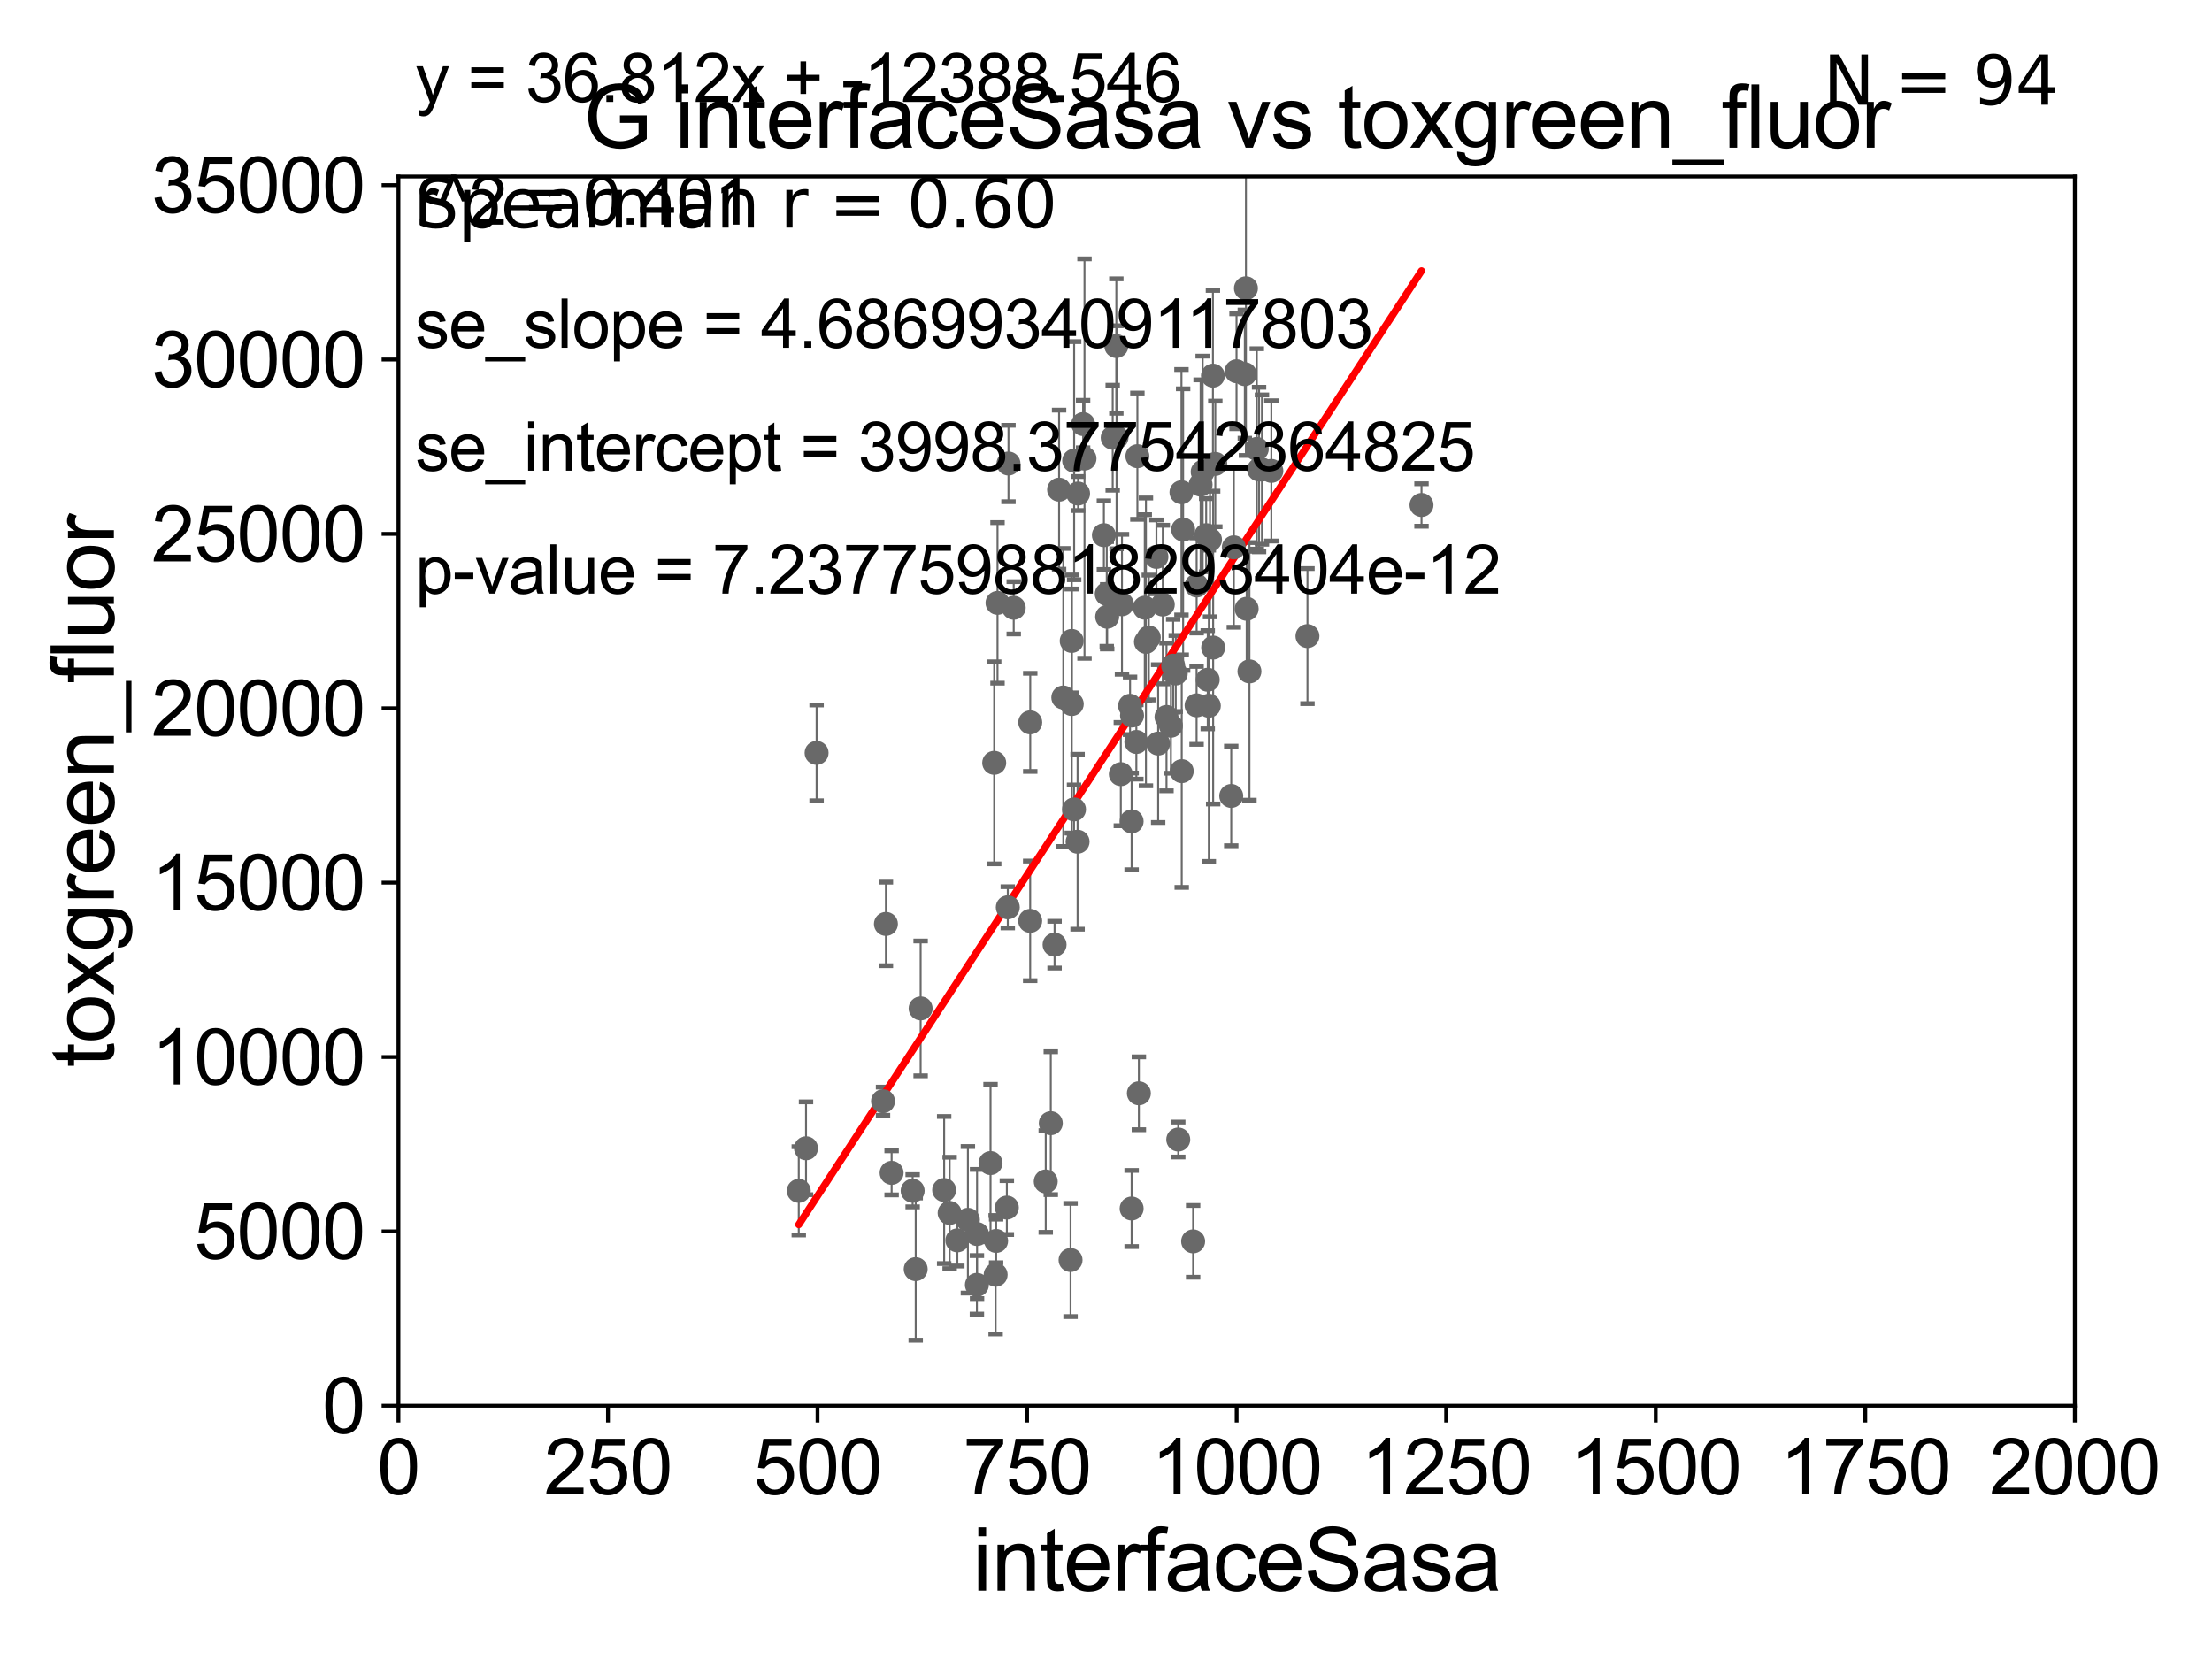 <?xml version="1.0" encoding="utf-8" standalone="no"?>
<!DOCTYPE svg PUBLIC "-//W3C//DTD SVG 1.1//EN"
  "http://www.w3.org/Graphics/SVG/1.1/DTD/svg11.dtd">
<svg xmlns:xlink="http://www.w3.org/1999/xlink" width="460.8pt" height="345.6pt" viewBox="0 0 460.8 345.6" xmlns="http://www.w3.org/2000/svg" version="1.1">
 <defs>
  <style type="text/css">*{stroke-linejoin: round; stroke-linecap: butt}</style>
 </defs>
 <g id="figure_1">
  <g id="patch_1">
   <path d="M 0 345.6 
L 460.8 345.6 
L 460.8 0 
L 0 0 
z
" style="fill: #ffffff"/>
  </g>
  <g id="axes_1">
   <g id="patch_2">
    <path d="M 83 292.84 
L 432.225 292.84 
L 432.225 36.775 
L 83 36.775 
z
" style="fill: #ffffff"/>
   </g>
   <g id="PathCollection_1">
    <defs>
     <path id="m16d12fb69c" d="M 0 1.118 
C 0.297 1.118 0.581 1 0.791 0.791 
C 1 0.581 1.118 0.297 1.118 0 
C 1.118 -0.297 1 -0.581 0.791 -0.791 
C 0.581 -1 0.297 -1.118 0 -1.118 
C -0.297 -1.118 -0.581 -1 -0.791 -0.791 
C -1 -0.581 -1.118 -0.297 -1.118 0 
C -1.118 0.297 -1 0.581 -0.791 0.791 
C -0.581 1 -0.297 1.118 0 1.118 
z
" style="stroke: #696969"/>
    </defs>
    <g clip-path="url(#pa87576f47d)">
     <use xlink:href="#m16d12fb69c" x="251.267" y="111.488" style="fill: #696969; stroke: #696969"/>
     <use xlink:href="#m16d12fb69c" x="248.55" y="258.602" style="fill: #696969; stroke: #696969"/>
     <use xlink:href="#m16d12fb69c" x="245.451" y="237.384" style="fill: #696969; stroke: #696969"/>
     <use xlink:href="#m16d12fb69c" x="191.784" y="210.071" style="fill: #696969; stroke: #696969"/>
     <use xlink:href="#m16d12fb69c" x="235.739" y="251.754" style="fill: #696969; stroke: #696969"/>
     <use xlink:href="#m16d12fb69c" x="237.247" y="227.751" style="fill: #696969; stroke: #696969"/>
     <use xlink:href="#m16d12fb69c" x="235.735" y="171.111" style="fill: #696969; stroke: #696969"/>
     <use xlink:href="#m16d12fb69c" x="238.473" y="126.6" style="fill: #696969; stroke: #696969"/>
     <use xlink:href="#m16d12fb69c" x="210.085" y="96.559" style="fill: #696969; stroke: #696969"/>
     <use xlink:href="#m16d12fb69c" x="243.918" y="151.189" style="fill: #696969; stroke: #696969"/>
     <use xlink:href="#m16d12fb69c" x="207.111" y="158.912" style="fill: #696969; stroke: #696969"/>
     <use xlink:href="#m16d12fb69c" x="236.724" y="154.566" style="fill: #696969; stroke: #696969"/>
     <use xlink:href="#m16d12fb69c" x="251.822" y="147.023" style="fill: #696969; stroke: #696969"/>
     <use xlink:href="#m16d12fb69c" x="218.899" y="233.98" style="fill: #696969; stroke: #696969"/>
     <use xlink:href="#m16d12fb69c" x="223.738" y="168.611" style="fill: #696969; stroke: #696969"/>
     <use xlink:href="#m16d12fb69c" x="221.506" y="145.302" style="fill: #696969; stroke: #696969"/>
     <use xlink:href="#m16d12fb69c" x="224.48" y="175.35" style="fill: #696969; stroke: #696969"/>
     <use xlink:href="#m16d12fb69c" x="224.583" y="102.813" style="fill: #696969; stroke: #696969"/>
     <use xlink:href="#m16d12fb69c" x="225.922" y="95.527" style="fill: #696969; stroke: #696969"/>
     <use xlink:href="#m16d12fb69c" x="231.796" y="91.187" style="fill: #696969; stroke: #696969"/>
     <use xlink:href="#m16d12fb69c" x="166.398" y="248.073" style="fill: #696969; stroke: #696969"/>
     <use xlink:href="#m16d12fb69c" x="243.003" y="149.352" style="fill: #696969; stroke: #696969"/>
     <use xlink:href="#m16d12fb69c" x="184.551" y="192.471" style="fill: #696969; stroke: #696969"/>
     <use xlink:href="#m16d12fb69c" x="223.017" y="262.487" style="fill: #696969; stroke: #696969"/>
     <use xlink:href="#m16d12fb69c" x="201.628" y="254.109" style="fill: #696969; stroke: #696969"/>
     <use xlink:href="#m16d12fb69c" x="197.827" y="252.683" style="fill: #696969; stroke: #696969"/>
     <use xlink:href="#m16d12fb69c" x="185.74" y="244.324" style="fill: #696969; stroke: #696969"/>
     <use xlink:href="#m16d12fb69c" x="203.535" y="257.071" style="fill: #696969; stroke: #696969"/>
     <use xlink:href="#m16d12fb69c" x="183.95" y="229.401" style="fill: #696969; stroke: #696969"/>
     <use xlink:href="#m16d12fb69c" x="170.109" y="156.841" style="fill: #696969; stroke: #696969"/>
     <use xlink:href="#m16d12fb69c" x="206.346" y="242.287" style="fill: #696969; stroke: #696969"/>
     <use xlink:href="#m16d12fb69c" x="196.685" y="247.906" style="fill: #696969; stroke: #696969"/>
     <use xlink:href="#m16d12fb69c" x="203.504" y="267.665" style="fill: #696969; stroke: #696969"/>
     <use xlink:href="#m16d12fb69c" x="223.254" y="133.517" style="fill: #696969; stroke: #696969"/>
     <use xlink:href="#m16d12fb69c" x="217.845" y="246.119" style="fill: #696969; stroke: #696969"/>
     <use xlink:href="#m16d12fb69c" x="199.43" y="258.394" style="fill: #696969; stroke: #696969"/>
     <use xlink:href="#m16d12fb69c" x="209.94" y="189.009" style="fill: #696969; stroke: #696969"/>
     <use xlink:href="#m16d12fb69c" x="207.511" y="258.514" style="fill: #696969; stroke: #696969"/>
     <use xlink:href="#m16d12fb69c" x="207.41" y="265.558" style="fill: #696969; stroke: #696969"/>
     <use xlink:href="#m16d12fb69c" x="230.645" y="128.481" style="fill: #696969; stroke: #696969"/>
     <use xlink:href="#m16d12fb69c" x="190.121" y="248.059" style="fill: #696969; stroke: #696969"/>
     <use xlink:href="#m16d12fb69c" x="207.799" y="125.59" style="fill: #696969; stroke: #696969"/>
     <use xlink:href="#m16d12fb69c" x="209.744" y="251.563" style="fill: #696969; stroke: #696969"/>
     <use xlink:href="#m16d12fb69c" x="220.628" y="102.009" style="fill: #696969; stroke: #696969"/>
     <use xlink:href="#m16d12fb69c" x="244.393" y="138.677" style="fill: #696969; stroke: #696969"/>
     <use xlink:href="#m16d12fb69c" x="239.317" y="132.803" style="fill: #696969; stroke: #696969"/>
     <use xlink:href="#m16d12fb69c" x="211.178" y="126.613" style="fill: #696969; stroke: #696969"/>
     <use xlink:href="#m16d12fb69c" x="251.592" y="141.604" style="fill: #696969; stroke: #696969"/>
     <use xlink:href="#m16d12fb69c" x="246.467" y="110.328" style="fill: #696969; stroke: #696969"/>
     <use xlink:href="#m16d12fb69c" x="242.231" y="125.939" style="fill: #696969; stroke: #696969"/>
     <use xlink:href="#m16d12fb69c" x="246.121" y="102.541" style="fill: #696969; stroke: #696969"/>
     <use xlink:href="#m16d12fb69c" x="262.889" y="97.821" style="fill: #696969; stroke: #696969"/>
     <use xlink:href="#m16d12fb69c" x="252.07" y="112.428" style="fill: #696969; stroke: #696969"/>
     <use xlink:href="#m16d12fb69c" x="252.676" y="78.252" style="fill: #696969; stroke: #696969"/>
     <use xlink:href="#m16d12fb69c" x="262.287" y="97.813" style="fill: #696969; stroke: #696969"/>
     <use xlink:href="#m16d12fb69c" x="260.284" y="139.863" style="fill: #696969; stroke: #696969"/>
     <use xlink:href="#m16d12fb69c" x="257.029" y="114.019" style="fill: #696969; stroke: #696969"/>
     <use xlink:href="#m16d12fb69c" x="238.719" y="133.718" style="fill: #696969; stroke: #696969"/>
     <use xlink:href="#m16d12fb69c" x="249.271" y="146.936" style="fill: #696969; stroke: #696969"/>
     <use xlink:href="#m16d12fb69c" x="232.552" y="72.091" style="fill: #696969; stroke: #696969"/>
     <use xlink:href="#m16d12fb69c" x="264.847" y="98.095" style="fill: #696969; stroke: #696969"/>
     <use xlink:href="#m16d12fb69c" x="259.318" y="77.939" style="fill: #696969; stroke: #696969"/>
     <use xlink:href="#m16d12fb69c" x="259.701" y="126.822" style="fill: #696969; stroke: #696969"/>
     <use xlink:href="#m16d12fb69c" x="229.961" y="111.489" style="fill: #696969; stroke: #696969"/>
     <use xlink:href="#m16d12fb69c" x="261.817" y="93.526" style="fill: #696969; stroke: #696969"/>
     <use xlink:href="#m16d12fb69c" x="272.367" y="132.506" style="fill: #696969; stroke: #696969"/>
     <use xlink:href="#m16d12fb69c" x="250.539" y="98.294" style="fill: #696969; stroke: #696969"/>
     <use xlink:href="#m16d12fb69c" x="252.725" y="134.903" style="fill: #696969; stroke: #696969"/>
     <use xlink:href="#m16d12fb69c" x="241.265" y="154.9" style="fill: #696969; stroke: #696969"/>
     <use xlink:href="#m16d12fb69c" x="190.755" y="264.388" style="fill: #696969; stroke: #696969"/>
     <use xlink:href="#m16d12fb69c" x="249.283" y="121.968" style="fill: #696969; stroke: #696969"/>
     <use xlink:href="#m16d12fb69c" x="256.49" y="165.812" style="fill: #696969; stroke: #696969"/>
     <use xlink:href="#m16d12fb69c" x="244.929" y="140.303" style="fill: #696969; stroke: #696969"/>
     <use xlink:href="#m16d12fb69c" x="225.63" y="88.345" style="fill: #696969; stroke: #696969"/>
     <use xlink:href="#m16d12fb69c" x="233.488" y="161.27" style="fill: #696969; stroke: #696969"/>
     <use xlink:href="#m16d12fb69c" x="235.821" y="149.058" style="fill: #696969; stroke: #696969"/>
     <use xlink:href="#m16d12fb69c" x="236.938" y="95.033" style="fill: #696969; stroke: #696969"/>
     <use xlink:href="#m16d12fb69c" x="230.555" y="123.73" style="fill: #696969; stroke: #696969"/>
     <use xlink:href="#m16d12fb69c" x="250.106" y="100.959" style="fill: #696969; stroke: #696969"/>
     <use xlink:href="#m16d12fb69c" x="232.598" y="91.102" style="fill: #696969; stroke: #696969"/>
     <use xlink:href="#m16d12fb69c" x="219.685" y="196.793" style="fill: #696969; stroke: #696969"/>
     <use xlink:href="#m16d12fb69c" x="259.552" y="60.054" style="fill: #696969; stroke: #696969"/>
     <use xlink:href="#m16d12fb69c" x="214.618" y="150.485" style="fill: #696969; stroke: #696969"/>
     <use xlink:href="#m16d12fb69c" x="257.593" y="77.339" style="fill: #696969; stroke: #696969"/>
     <use xlink:href="#m16d12fb69c" x="233.726" y="125.886" style="fill: #696969; stroke: #696969"/>
     <use xlink:href="#m16d12fb69c" x="296.125" y="105.2" style="fill: #696969; stroke: #696969"/>
     <use xlink:href="#m16d12fb69c" x="240.907" y="116.005" style="fill: #696969; stroke: #696969"/>
     <use xlink:href="#m16d12fb69c" x="246.177" y="160.644" style="fill: #696969; stroke: #696969"/>
     <use xlink:href="#m16d12fb69c" x="223.767" y="95.974" style="fill: #696969; stroke: #696969"/>
     <use xlink:href="#m16d12fb69c" x="214.605" y="191.837" style="fill: #696969; stroke: #696969"/>
     <use xlink:href="#m16d12fb69c" x="235.411" y="147.034" style="fill: #696969; stroke: #696969"/>
     <use xlink:href="#m16d12fb69c" x="253.17" y="96.642" style="fill: #696969; stroke: #696969"/>
     <use xlink:href="#m16d12fb69c" x="223.268" y="146.662" style="fill: #696969; stroke: #696969"/>
     <use xlink:href="#m16d12fb69c" x="167.909" y="239.207" style="fill: #696969; stroke: #696969"/>
    </g>
   </g>
   <g id="matplotlib.axis_1">
    <g id="xtick_1">
     <g id="line2d_1">
      <defs>
       <path id="m8b4e051175" d="M 0 0 
L 0 3.5 
" style="stroke: #000000; stroke-width: 0.8"/>
      </defs>
      <g>
       <use xlink:href="#m8b4e051175" x="83" y="292.84" style="stroke: #000000; stroke-width: 0.8"/>
      </g>
     </g>
     <g id="text_1">
      <!-- 0 -->
      <g transform="translate(78.551 311.293)scale(0.16 -0.16)">
       <defs>
        <path id="ArialMT-30" d="M 266 2259 
Q 266 3072 433 3567 
Q 600 4063 929 4331 
Q 1259 4600 1759 4600 
Q 2128 4600 2406 4451 
Q 2684 4303 2865 4023 
Q 3047 3744 3150 3342 
Q 3253 2941 3253 2259 
Q 3253 1453 3087 958 
Q 2922 463 2592 192 
Q 2263 -78 1759 -78 
Q 1097 -78 719 397 
Q 266 969 266 2259 
z
M 844 2259 
Q 844 1131 1108 757 
Q 1372 384 1759 384 
Q 2147 384 2411 759 
Q 2675 1134 2675 2259 
Q 2675 3391 2411 3762 
Q 2147 4134 1753 4134 
Q 1366 4134 1134 3806 
Q 844 3388 844 2259 
z
" transform="scale(0.016)"/>
       </defs>
       <use xlink:href="#ArialMT-30"/>
      </g>
     </g>
    </g>
    <g id="xtick_2">
     <g id="line2d_2">
      <g>
       <use xlink:href="#m8b4e051175" x="126.653" y="292.84" style="stroke: #000000; stroke-width: 0.8"/>
      </g>
     </g>
     <g id="text_2">
      <!-- 250 -->
      <g transform="translate(113.307 311.293)scale(0.16 -0.16)">
       <defs>
        <path id="ArialMT-32" d="M 3222 541 
L 3222 0 
L 194 0 
Q 188 203 259 391 
Q 375 700 629 1000 
Q 884 1300 1366 1694 
Q 2113 2306 2375 2664 
Q 2638 3022 2638 3341 
Q 2638 3675 2398 3904 
Q 2159 4134 1775 4134 
Q 1369 4134 1125 3890 
Q 881 3647 878 3216 
L 300 3275 
Q 359 3922 746 4261 
Q 1134 4600 1788 4600 
Q 2447 4600 2831 4234 
Q 3216 3869 3216 3328 
Q 3216 3053 3103 2787 
Q 2991 2522 2730 2228 
Q 2469 1934 1863 1422 
Q 1356 997 1212 845 
Q 1069 694 975 541 
L 3222 541 
z
" transform="scale(0.016)"/>
        <path id="ArialMT-35" d="M 266 1200 
L 856 1250 
Q 922 819 1161 601 
Q 1400 384 1738 384 
Q 2144 384 2425 690 
Q 2706 997 2706 1503 
Q 2706 1984 2436 2262 
Q 2166 2541 1728 2541 
Q 1456 2541 1237 2417 
Q 1019 2294 894 2097 
L 366 2166 
L 809 4519 
L 3088 4519 
L 3088 3981 
L 1259 3981 
L 1013 2750 
Q 1425 3038 1878 3038 
Q 2478 3038 2890 2622 
Q 3303 2206 3303 1553 
Q 3303 931 2941 478 
Q 2500 -78 1738 -78 
Q 1113 -78 717 272 
Q 322 622 266 1200 
z
" transform="scale(0.016)"/>
       </defs>
       <use xlink:href="#ArialMT-32"/>
       <use xlink:href="#ArialMT-35" x="55.615"/>
       <use xlink:href="#ArialMT-30" x="111.23"/>
      </g>
     </g>
    </g>
    <g id="xtick_3">
     <g id="line2d_3">
      <g>
       <use xlink:href="#m8b4e051175" x="170.306" y="292.84" style="stroke: #000000; stroke-width: 0.8"/>
      </g>
     </g>
     <g id="text_3">
      <!-- 500 -->
      <g transform="translate(156.96 311.293)scale(0.16 -0.16)">
       <use xlink:href="#ArialMT-35"/>
       <use xlink:href="#ArialMT-30" x="55.615"/>
       <use xlink:href="#ArialMT-30" x="111.23"/>
      </g>
     </g>
    </g>
    <g id="xtick_4">
     <g id="line2d_4">
      <g>
       <use xlink:href="#m8b4e051175" x="213.959" y="292.84" style="stroke: #000000; stroke-width: 0.8"/>
      </g>
     </g>
     <g id="text_4">
      <!-- 750 -->
      <g transform="translate(200.613 311.293)scale(0.16 -0.16)">
       <defs>
        <path id="ArialMT-37" d="M 303 3981 
L 303 4522 
L 3269 4522 
L 3269 4084 
Q 2831 3619 2401 2847 
Q 1972 2075 1738 1259 
Q 1569 684 1522 0 
L 944 0 
Q 953 541 1156 1306 
Q 1359 2072 1739 2783 
Q 2119 3494 2547 3981 
L 303 3981 
z
" transform="scale(0.016)"/>
       </defs>
       <use xlink:href="#ArialMT-37"/>
       <use xlink:href="#ArialMT-35" x="55.615"/>
       <use xlink:href="#ArialMT-30" x="111.23"/>
      </g>
     </g>
    </g>
    <g id="xtick_5">
     <g id="line2d_5">
      <g>
       <use xlink:href="#m8b4e051175" x="257.613" y="292.84" style="stroke: #000000; stroke-width: 0.8"/>
      </g>
     </g>
     <g id="text_5">
      <!-- 1000 -->
      <g transform="translate(239.817 311.293)scale(0.16 -0.16)">
       <defs>
        <path id="ArialMT-31" d="M 2384 0 
L 1822 0 
L 1822 3584 
Q 1619 3391 1289 3197 
Q 959 3003 697 2906 
L 697 3450 
Q 1169 3672 1522 3987 
Q 1875 4303 2022 4600 
L 2384 4600 
L 2384 0 
z
" transform="scale(0.016)"/>
       </defs>
       <use xlink:href="#ArialMT-31"/>
       <use xlink:href="#ArialMT-30" x="55.615"/>
       <use xlink:href="#ArialMT-30" x="111.23"/>
       <use xlink:href="#ArialMT-30" x="166.846"/>
      </g>
     </g>
    </g>
    <g id="xtick_6">
     <g id="line2d_6">
      <g>
       <use xlink:href="#m8b4e051175" x="301.266" y="292.84" style="stroke: #000000; stroke-width: 0.8"/>
      </g>
     </g>
     <g id="text_6">
      <!-- 1250 -->
      <g transform="translate(283.471 311.293)scale(0.16 -0.16)">
       <use xlink:href="#ArialMT-31"/>
       <use xlink:href="#ArialMT-32" x="55.615"/>
       <use xlink:href="#ArialMT-35" x="111.23"/>
       <use xlink:href="#ArialMT-30" x="166.846"/>
      </g>
     </g>
    </g>
    <g id="xtick_7">
     <g id="line2d_7">
      <g>
       <use xlink:href="#m8b4e051175" x="344.919" y="292.84" style="stroke: #000000; stroke-width: 0.8"/>
      </g>
     </g>
     <g id="text_7">
      <!-- 1500 -->
      <g transform="translate(327.124 311.293)scale(0.16 -0.16)">
       <use xlink:href="#ArialMT-31"/>
       <use xlink:href="#ArialMT-35" x="55.615"/>
       <use xlink:href="#ArialMT-30" x="111.23"/>
       <use xlink:href="#ArialMT-30" x="166.846"/>
      </g>
     </g>
    </g>
    <g id="xtick_8">
     <g id="line2d_8">
      <g>
       <use xlink:href="#m8b4e051175" x="388.572" y="292.84" style="stroke: #000000; stroke-width: 0.8"/>
      </g>
     </g>
     <g id="text_8">
      <!-- 1750 -->
      <g transform="translate(370.777 311.293)scale(0.16 -0.16)">
       <use xlink:href="#ArialMT-31"/>
       <use xlink:href="#ArialMT-37" x="55.615"/>
       <use xlink:href="#ArialMT-35" x="111.23"/>
       <use xlink:href="#ArialMT-30" x="166.846"/>
      </g>
     </g>
    </g>
    <g id="xtick_9">
     <g id="line2d_9">
      <g>
       <use xlink:href="#m8b4e051175" x="432.225" y="292.84" style="stroke: #000000; stroke-width: 0.8"/>
      </g>
     </g>
     <g id="text_9">
      <!-- 2000 -->
      <g transform="translate(414.43 311.293)scale(0.16 -0.16)">
       <use xlink:href="#ArialMT-32"/>
       <use xlink:href="#ArialMT-30" x="55.615"/>
       <use xlink:href="#ArialMT-30" x="111.23"/>
       <use xlink:href="#ArialMT-30" x="166.846"/>
      </g>
     </g>
    </g>
    <g id="text_10">
     <!-- interfaceSasa -->
     <g transform="translate(202.583 331.357)scale(0.18 -0.18)">
      <defs>
       <path id="ArialMT-69" d="M 425 3934 
L 425 4581 
L 988 4581 
L 988 3934 
L 425 3934 
z
M 425 0 
L 425 3319 
L 988 3319 
L 988 0 
L 425 0 
z
" transform="scale(0.016)"/>
       <path id="ArialMT-6e" d="M 422 0 
L 422 3319 
L 928 3319 
L 928 2847 
Q 1294 3394 1984 3394 
Q 2284 3394 2536 3286 
Q 2788 3178 2913 3003 
Q 3038 2828 3088 2588 
Q 3119 2431 3119 2041 
L 3119 0 
L 2556 0 
L 2556 2019 
Q 2556 2363 2490 2533 
Q 2425 2703 2258 2804 
Q 2091 2906 1866 2906 
Q 1506 2906 1245 2678 
Q 984 2450 984 1813 
L 984 0 
L 422 0 
z
" transform="scale(0.016)"/>
       <path id="ArialMT-74" d="M 1650 503 
L 1731 6 
Q 1494 -44 1306 -44 
Q 1000 -44 831 53 
Q 663 150 594 308 
Q 525 466 525 972 
L 525 2881 
L 113 2881 
L 113 3319 
L 525 3319 
L 525 4141 
L 1084 4478 
L 1084 3319 
L 1650 3319 
L 1650 2881 
L 1084 2881 
L 1084 941 
Q 1084 700 1114 631 
Q 1144 563 1211 522 
Q 1278 481 1403 481 
Q 1497 481 1650 503 
z
" transform="scale(0.016)"/>
       <path id="ArialMT-65" d="M 2694 1069 
L 3275 997 
Q 3138 488 2766 206 
Q 2394 -75 1816 -75 
Q 1088 -75 661 373 
Q 234 822 234 1631 
Q 234 2469 665 2931 
Q 1097 3394 1784 3394 
Q 2450 3394 2872 2941 
Q 3294 2488 3294 1666 
Q 3294 1616 3291 1516 
L 816 1516 
Q 847 969 1125 678 
Q 1403 388 1819 388 
Q 2128 388 2347 550 
Q 2566 713 2694 1069 
z
M 847 1978 
L 2700 1978 
Q 2663 2397 2488 2606 
Q 2219 2931 1791 2931 
Q 1403 2931 1139 2672 
Q 875 2413 847 1978 
z
" transform="scale(0.016)"/>
       <path id="ArialMT-72" d="M 416 0 
L 416 3319 
L 922 3319 
L 922 2816 
Q 1116 3169 1280 3281 
Q 1444 3394 1641 3394 
Q 1925 3394 2219 3213 
L 2025 2691 
Q 1819 2813 1613 2813 
Q 1428 2813 1281 2702 
Q 1134 2591 1072 2394 
Q 978 2094 978 1738 
L 978 0 
L 416 0 
z
" transform="scale(0.016)"/>
       <path id="ArialMT-66" d="M 556 0 
L 556 2881 
L 59 2881 
L 59 3319 
L 556 3319 
L 556 3672 
Q 556 4006 616 4169 
Q 697 4388 901 4523 
Q 1106 4659 1475 4659 
Q 1713 4659 2000 4603 
L 1916 4113 
Q 1741 4144 1584 4144 
Q 1328 4144 1222 4034 
Q 1116 3925 1116 3625 
L 1116 3319 
L 1763 3319 
L 1763 2881 
L 1116 2881 
L 1116 0 
L 556 0 
z
" transform="scale(0.016)"/>
       <path id="ArialMT-61" d="M 2588 409 
Q 2275 144 1986 34 
Q 1697 -75 1366 -75 
Q 819 -75 525 192 
Q 231 459 231 875 
Q 231 1119 342 1320 
Q 453 1522 633 1644 
Q 813 1766 1038 1828 
Q 1203 1872 1538 1913 
Q 2219 1994 2541 2106 
Q 2544 2222 2544 2253 
Q 2544 2597 2384 2738 
Q 2169 2928 1744 2928 
Q 1347 2928 1158 2789 
Q 969 2650 878 2297 
L 328 2372 
Q 403 2725 575 2942 
Q 747 3159 1072 3276 
Q 1397 3394 1825 3394 
Q 2250 3394 2515 3294 
Q 2781 3194 2906 3042 
Q 3031 2891 3081 2659 
Q 3109 2516 3109 2141 
L 3109 1391 
Q 3109 606 3145 398 
Q 3181 191 3288 0 
L 2700 0 
Q 2613 175 2588 409 
z
M 2541 1666 
Q 2234 1541 1622 1453 
Q 1275 1403 1131 1340 
Q 988 1278 909 1158 
Q 831 1038 831 891 
Q 831 666 1001 516 
Q 1172 366 1500 366 
Q 1825 366 2078 508 
Q 2331 650 2450 897 
Q 2541 1088 2541 1459 
L 2541 1666 
z
" transform="scale(0.016)"/>
       <path id="ArialMT-63" d="M 2588 1216 
L 3141 1144 
Q 3050 572 2676 248 
Q 2303 -75 1759 -75 
Q 1078 -75 664 370 
Q 250 816 250 1647 
Q 250 2184 428 2587 
Q 606 2991 970 3192 
Q 1334 3394 1763 3394 
Q 2303 3394 2647 3120 
Q 2991 2847 3088 2344 
L 2541 2259 
Q 2463 2594 2264 2762 
Q 2066 2931 1784 2931 
Q 1359 2931 1093 2626 
Q 828 2322 828 1663 
Q 828 994 1084 691 
Q 1341 388 1753 388 
Q 2084 388 2306 591 
Q 2528 794 2588 1216 
z
" transform="scale(0.016)"/>
       <path id="ArialMT-53" d="M 288 1472 
L 859 1522 
Q 900 1178 1048 958 
Q 1197 738 1509 602 
Q 1822 466 2213 466 
Q 2559 466 2825 569 
Q 3091 672 3220 851 
Q 3350 1031 3350 1244 
Q 3350 1459 3225 1620 
Q 3100 1781 2813 1891 
Q 2628 1963 1997 2114 
Q 1366 2266 1113 2400 
Q 784 2572 623 2826 
Q 463 3081 463 3397 
Q 463 3744 659 4045 
Q 856 4347 1234 4503 
Q 1613 4659 2075 4659 
Q 2584 4659 2973 4495 
Q 3363 4331 3572 4012 
Q 3781 3694 3797 3291 
L 3216 3247 
Q 3169 3681 2898 3903 
Q 2628 4125 2100 4125 
Q 1550 4125 1298 3923 
Q 1047 3722 1047 3438 
Q 1047 3191 1225 3031 
Q 1400 2872 2139 2705 
Q 2878 2538 3153 2413 
Q 3553 2228 3743 1945 
Q 3934 1663 3934 1294 
Q 3934 928 3725 604 
Q 3516 281 3123 101 
Q 2731 -78 2241 -78 
Q 1619 -78 1198 103 
Q 778 284 539 648 
Q 300 1013 288 1472 
z
" transform="scale(0.016)"/>
       <path id="ArialMT-73" d="M 197 991 
L 753 1078 
Q 800 744 1014 566 
Q 1228 388 1613 388 
Q 2000 388 2187 545 
Q 2375 703 2375 916 
Q 2375 1106 2209 1216 
Q 2094 1291 1634 1406 
Q 1016 1563 777 1677 
Q 538 1791 414 1992 
Q 291 2194 291 2438 
Q 291 2659 392 2848 
Q 494 3038 669 3163 
Q 800 3259 1026 3326 
Q 1253 3394 1513 3394 
Q 1903 3394 2198 3281 
Q 2494 3169 2634 2976 
Q 2775 2784 2828 2463 
L 2278 2388 
Q 2241 2644 2061 2787 
Q 1881 2931 1553 2931 
Q 1166 2931 1000 2803 
Q 834 2675 834 2503 
Q 834 2394 903 2306 
Q 972 2216 1119 2156 
Q 1203 2125 1616 2013 
Q 2213 1853 2448 1751 
Q 2684 1650 2818 1456 
Q 2953 1263 2953 975 
Q 2953 694 2789 445 
Q 2625 197 2315 61 
Q 2006 -75 1616 -75 
Q 969 -75 630 194 
Q 291 463 197 991 
z
" transform="scale(0.016)"/>
      </defs>
      <use xlink:href="#ArialMT-69"/>
      <use xlink:href="#ArialMT-6e" x="22.217"/>
      <use xlink:href="#ArialMT-74" x="77.832"/>
      <use xlink:href="#ArialMT-65" x="105.615"/>
      <use xlink:href="#ArialMT-72" x="161.23"/>
      <use xlink:href="#ArialMT-66" x="194.531"/>
      <use xlink:href="#ArialMT-61" x="222.314"/>
      <use xlink:href="#ArialMT-63" x="277.93"/>
      <use xlink:href="#ArialMT-65" x="327.93"/>
      <use xlink:href="#ArialMT-53" x="383.545"/>
      <use xlink:href="#ArialMT-61" x="450.244"/>
      <use xlink:href="#ArialMT-73" x="505.859"/>
      <use xlink:href="#ArialMT-61" x="555.859"/>
     </g>
    </g>
   </g>
   <g id="matplotlib.axis_2">
    <g id="ytick_1">
     <g id="line2d_10">
      <defs>
       <path id="m7e9590a474" d="M 0 0 
L -3.5 0 
" style="stroke: #000000; stroke-width: 0.8"/>
      </defs>
      <g>
       <use xlink:href="#m7e9590a474" x="83" y="292.84" style="stroke: #000000; stroke-width: 0.8"/>
      </g>
     </g>
     <g id="text_11">
      <!-- 0 -->
      <g transform="translate(67.103 298.566)scale(0.16 -0.16)">
       <use xlink:href="#ArialMT-30"/>
      </g>
     </g>
    </g>
    <g id="ytick_2">
     <g id="line2d_11">
      <g>
       <use xlink:href="#m7e9590a474" x="83" y="256.516" style="stroke: #000000; stroke-width: 0.8"/>
      </g>
     </g>
     <g id="text_12">
      <!-- 5000 -->
      <g transform="translate(40.41 262.242)scale(0.16 -0.16)">
       <use xlink:href="#ArialMT-35"/>
       <use xlink:href="#ArialMT-30" x="55.615"/>
       <use xlink:href="#ArialMT-30" x="111.23"/>
       <use xlink:href="#ArialMT-30" x="166.846"/>
      </g>
     </g>
    </g>
    <g id="ytick_3">
     <g id="line2d_12">
      <g>
       <use xlink:href="#m7e9590a474" x="83" y="220.192" style="stroke: #000000; stroke-width: 0.8"/>
      </g>
     </g>
     <g id="text_13">
      <!-- 10000 -->
      <g transform="translate(31.512 225.918)scale(0.16 -0.16)">
       <use xlink:href="#ArialMT-31"/>
       <use xlink:href="#ArialMT-30" x="55.615"/>
       <use xlink:href="#ArialMT-30" x="111.23"/>
       <use xlink:href="#ArialMT-30" x="166.846"/>
       <use xlink:href="#ArialMT-30" x="222.461"/>
      </g>
     </g>
    </g>
    <g id="ytick_4">
     <g id="line2d_13">
      <g>
       <use xlink:href="#m7e9590a474" x="83" y="183.867" style="stroke: #000000; stroke-width: 0.8"/>
      </g>
     </g>
     <g id="text_14">
      <!-- 15000 -->
      <g transform="translate(31.512 189.594)scale(0.16 -0.16)">
       <use xlink:href="#ArialMT-31"/>
       <use xlink:href="#ArialMT-35" x="55.615"/>
       <use xlink:href="#ArialMT-30" x="111.23"/>
       <use xlink:href="#ArialMT-30" x="166.846"/>
       <use xlink:href="#ArialMT-30" x="222.461"/>
      </g>
     </g>
    </g>
    <g id="ytick_5">
     <g id="line2d_14">
      <g>
       <use xlink:href="#m7e9590a474" x="83" y="147.543" style="stroke: #000000; stroke-width: 0.8"/>
      </g>
     </g>
     <g id="text_15">
      <!-- 20000 -->
      <g transform="translate(31.512 153.27)scale(0.16 -0.16)">
       <use xlink:href="#ArialMT-32"/>
       <use xlink:href="#ArialMT-30" x="55.615"/>
       <use xlink:href="#ArialMT-30" x="111.23"/>
       <use xlink:href="#ArialMT-30" x="166.846"/>
       <use xlink:href="#ArialMT-30" x="222.461"/>
      </g>
     </g>
    </g>
    <g id="ytick_6">
     <g id="line2d_15">
      <g>
       <use xlink:href="#m7e9590a474" x="83" y="111.219" style="stroke: #000000; stroke-width: 0.8"/>
      </g>
     </g>
     <g id="text_16">
      <!-- 25000 -->
      <g transform="translate(31.512 116.945)scale(0.16 -0.16)">
       <use xlink:href="#ArialMT-32"/>
       <use xlink:href="#ArialMT-35" x="55.615"/>
       <use xlink:href="#ArialMT-30" x="111.23"/>
       <use xlink:href="#ArialMT-30" x="166.846"/>
       <use xlink:href="#ArialMT-30" x="222.461"/>
      </g>
     </g>
    </g>
    <g id="ytick_7">
     <g id="line2d_16">
      <g>
       <use xlink:href="#m7e9590a474" x="83" y="74.895" style="stroke: #000000; stroke-width: 0.8"/>
      </g>
     </g>
     <g id="text_17">
      <!-- 30000 -->
      <g transform="translate(31.512 80.621)scale(0.16 -0.16)">
       <defs>
        <path id="ArialMT-33" d="M 269 1209 
L 831 1284 
Q 928 806 1161 595 
Q 1394 384 1728 384 
Q 2125 384 2398 659 
Q 2672 934 2672 1341 
Q 2672 1728 2419 1979 
Q 2166 2231 1775 2231 
Q 1616 2231 1378 2169 
L 1441 2663 
Q 1497 2656 1531 2656 
Q 1891 2656 2178 2843 
Q 2466 3031 2466 3422 
Q 2466 3731 2256 3934 
Q 2047 4138 1716 4138 
Q 1388 4138 1169 3931 
Q 950 3725 888 3313 
L 325 3413 
Q 428 3978 793 4289 
Q 1159 4600 1703 4600 
Q 2078 4600 2393 4439 
Q 2709 4278 2876 4000 
Q 3044 3722 3044 3409 
Q 3044 3113 2884 2869 
Q 2725 2625 2413 2481 
Q 2819 2388 3044 2092 
Q 3269 1797 3269 1353 
Q 3269 753 2831 336 
Q 2394 -81 1725 -81 
Q 1122 -81 723 278 
Q 325 638 269 1209 
z
" transform="scale(0.016)"/>
       </defs>
       <use xlink:href="#ArialMT-33"/>
       <use xlink:href="#ArialMT-30" x="55.615"/>
       <use xlink:href="#ArialMT-30" x="111.23"/>
       <use xlink:href="#ArialMT-30" x="166.846"/>
       <use xlink:href="#ArialMT-30" x="222.461"/>
      </g>
     </g>
    </g>
    <g id="ytick_8">
     <g id="line2d_17">
      <g>
       <use xlink:href="#m7e9590a474" x="83" y="38.571" style="stroke: #000000; stroke-width: 0.8"/>
      </g>
     </g>
     <g id="text_18">
      <!-- 35000 -->
      <g transform="translate(31.512 44.297)scale(0.16 -0.16)">
       <use xlink:href="#ArialMT-33"/>
       <use xlink:href="#ArialMT-35" x="55.615"/>
       <use xlink:href="#ArialMT-30" x="111.23"/>
       <use xlink:href="#ArialMT-30" x="166.846"/>
       <use xlink:href="#ArialMT-30" x="222.461"/>
      </g>
     </g>
    </g>
    <g id="text_19">
     <!-- toxgreen_fluor -->
     <g transform="translate(23.724 222.34)rotate(-90)scale(0.18 -0.18)">
      <defs>
       <path id="ArialMT-6f" d="M 213 1659 
Q 213 2581 725 3025 
Q 1153 3394 1769 3394 
Q 2453 3394 2887 2945 
Q 3322 2497 3322 1706 
Q 3322 1066 3130 698 
Q 2938 331 2570 128 
Q 2203 -75 1769 -75 
Q 1072 -75 642 372 
Q 213 819 213 1659 
z
M 791 1659 
Q 791 1022 1069 705 
Q 1347 388 1769 388 
Q 2188 388 2466 706 
Q 2744 1025 2744 1678 
Q 2744 2294 2464 2611 
Q 2184 2928 1769 2928 
Q 1347 2928 1069 2612 
Q 791 2297 791 1659 
z
" transform="scale(0.016)"/>
       <path id="ArialMT-78" d="M 47 0 
L 1259 1725 
L 138 3319 
L 841 3319 
L 1350 2541 
Q 1494 2319 1581 2169 
Q 1719 2375 1834 2534 
L 2394 3319 
L 3066 3319 
L 1919 1756 
L 3153 0 
L 2463 0 
L 1781 1031 
L 1600 1309 
L 728 0 
L 47 0 
z
" transform="scale(0.016)"/>
       <path id="ArialMT-67" d="M 319 -275 
L 866 -356 
Q 900 -609 1056 -725 
Q 1266 -881 1628 -881 
Q 2019 -881 2231 -725 
Q 2444 -569 2519 -288 
Q 2563 -116 2559 434 
Q 2191 0 1641 0 
Q 956 0 581 494 
Q 206 988 206 1678 
Q 206 2153 378 2554 
Q 550 2956 876 3175 
Q 1203 3394 1644 3394 
Q 2231 3394 2613 2919 
L 2613 3319 
L 3131 3319 
L 3131 450 
Q 3131 -325 2973 -648 
Q 2816 -972 2473 -1159 
Q 2131 -1347 1631 -1347 
Q 1038 -1347 672 -1080 
Q 306 -813 319 -275 
z
M 784 1719 
Q 784 1066 1043 766 
Q 1303 466 1694 466 
Q 2081 466 2343 764 
Q 2606 1063 2606 1700 
Q 2606 2309 2336 2618 
Q 2066 2928 1684 2928 
Q 1309 2928 1046 2623 
Q 784 2319 784 1719 
z
" transform="scale(0.016)"/>
       <path id="ArialMT-5f" d="M -97 -1272 
L -97 -866 
L 3631 -866 
L 3631 -1272 
L -97 -1272 
z
" transform="scale(0.016)"/>
       <path id="ArialMT-6c" d="M 409 0 
L 409 4581 
L 972 4581 
L 972 0 
L 409 0 
z
" transform="scale(0.016)"/>
       <path id="ArialMT-75" d="M 2597 0 
L 2597 488 
Q 2209 -75 1544 -75 
Q 1250 -75 995 37 
Q 741 150 617 320 
Q 494 491 444 738 
Q 409 903 409 1263 
L 409 3319 
L 972 3319 
L 972 1478 
Q 972 1038 1006 884 
Q 1059 663 1231 536 
Q 1403 409 1656 409 
Q 1909 409 2131 539 
Q 2353 669 2445 892 
Q 2538 1116 2538 1541 
L 2538 3319 
L 3100 3319 
L 3100 0 
L 2597 0 
z
" transform="scale(0.016)"/>
      </defs>
      <use xlink:href="#ArialMT-74"/>
      <use xlink:href="#ArialMT-6f" x="27.783"/>
      <use xlink:href="#ArialMT-78" x="83.398"/>
      <use xlink:href="#ArialMT-67" x="133.398"/>
      <use xlink:href="#ArialMT-72" x="189.014"/>
      <use xlink:href="#ArialMT-65" x="222.314"/>
      <use xlink:href="#ArialMT-65" x="277.93"/>
      <use xlink:href="#ArialMT-6e" x="333.545"/>
      <use xlink:href="#ArialMT-5f" x="389.16"/>
      <use xlink:href="#ArialMT-66" x="444.775"/>
      <use xlink:href="#ArialMT-6c" x="472.559"/>
      <use xlink:href="#ArialMT-75" x="494.775"/>
      <use xlink:href="#ArialMT-6f" x="550.391"/>
      <use xlink:href="#ArialMT-72" x="606.006"/>
     </g>
    </g>
   </g>
   <g id="LineCollection_1">
    <path d="M 251.267 119.104 
L 251.267 103.872 
" clip-path="url(#pa87576f47d)" style="fill: none; stroke: #696969; stroke-width: 0.4"/>
    <path d="M 248.55 266.076 
L 248.55 251.127 
" clip-path="url(#pa87576f47d)" style="fill: none; stroke: #696969; stroke-width: 0.4"/>
    <path d="M 245.451 241.022 
L 245.451 233.746 
" clip-path="url(#pa87576f47d)" style="fill: none; stroke: #696969; stroke-width: 0.4"/>
    <path d="M 191.784 224.119 
L 191.784 196.023 
" clip-path="url(#pa87576f47d)" style="fill: none; stroke: #696969; stroke-width: 0.4"/>
    <path d="M 235.739 259.681 
L 235.739 243.828 
" clip-path="url(#pa87576f47d)" style="fill: none; stroke: #696969; stroke-width: 0.4"/>
    <path d="M 237.247 235.338 
L 237.247 220.165 
" clip-path="url(#pa87576f47d)" style="fill: none; stroke: #696969; stroke-width: 0.4"/>
    <path d="M 235.735 181.185 
L 235.735 161.038 
" clip-path="url(#pa87576f47d)" style="fill: none; stroke: #696969; stroke-width: 0.4"/>
    <path d="M 238.473 145.98 
L 238.473 107.219 
" clip-path="url(#pa87576f47d)" style="fill: none; stroke: #696969; stroke-width: 0.4"/>
    <path d="M 210.085 104.514 
L 210.085 88.603 
" clip-path="url(#pa87576f47d)" style="fill: none; stroke: #696969; stroke-width: 0.4"/>
    <path d="M 243.918 161.08 
L 243.918 141.298 
" clip-path="url(#pa87576f47d)" style="fill: none; stroke: #696969; stroke-width: 0.4"/>
    <path d="M 207.111 179.961 
L 207.111 137.862 
" clip-path="url(#pa87576f47d)" style="fill: none; stroke: #696969; stroke-width: 0.4"/>
    <path d="M 236.724 162.307 
L 236.724 146.825 
" clip-path="url(#pa87576f47d)" style="fill: none; stroke: #696969; stroke-width: 0.4"/>
    <path d="M 251.822 179.444 
L 251.822 114.602 
" clip-path="url(#pa87576f47d)" style="fill: none; stroke: #696969; stroke-width: 0.4"/>
    <path d="M 218.899 248.866 
L 218.899 219.094 
" clip-path="url(#pa87576f47d)" style="fill: none; stroke: #696969; stroke-width: 0.4"/>
    <path d="M 223.738 173.7 
L 223.738 163.522 
" clip-path="url(#pa87576f47d)" style="fill: none; stroke: #696969; stroke-width: 0.4"/>
    <path d="M 221.506 176.343 
L 221.506 114.261 
" clip-path="url(#pa87576f47d)" style="fill: none; stroke: #696969; stroke-width: 0.4"/>
    <path d="M 224.48 193.565 
L 224.48 157.135 
" clip-path="url(#pa87576f47d)" style="fill: none; stroke: #696969; stroke-width: 0.4"/>
    <path d="M 224.583 106.356 
L 224.583 99.27 
" clip-path="url(#pa87576f47d)" style="fill: none; stroke: #696969; stroke-width: 0.4"/>
    <path d="M 225.922 137.134 
L 225.922 53.92 
" clip-path="url(#pa87576f47d)" style="fill: none; stroke: #696969; stroke-width: 0.4"/>
    <path d="M 231.796 102.122 
L 231.796 80.251 
" clip-path="url(#pa87576f47d)" style="fill: none; stroke: #696969; stroke-width: 0.4"/>
    <path d="M 166.398 257.271 
L 166.398 238.876 
" clip-path="url(#pa87576f47d)" style="fill: none; stroke: #696969; stroke-width: 0.4"/>
    <path d="M 243.003 164.74 
L 243.003 133.965 
" clip-path="url(#pa87576f47d)" style="fill: none; stroke: #696969; stroke-width: 0.4"/>
    <path d="M 184.551 201.177 
L 184.551 183.766 
" clip-path="url(#pa87576f47d)" style="fill: none; stroke: #696969; stroke-width: 0.4"/>
    <path d="M 223.017 274.279 
L 223.017 250.695 
" clip-path="url(#pa87576f47d)" style="fill: none; stroke: #696969; stroke-width: 0.4"/>
    <path d="M 201.628 269.377 
L 201.628 238.84 
" clip-path="url(#pa87576f47d)" style="fill: none; stroke: #696969; stroke-width: 0.4"/>
    <path d="M 197.827 264.289 
L 197.827 241.076 
" clip-path="url(#pa87576f47d)" style="fill: none; stroke: #696969; stroke-width: 0.4"/>
    <path d="M 185.74 248.92 
L 185.74 239.727 
" clip-path="url(#pa87576f47d)" style="fill: none; stroke: #696969; stroke-width: 0.4"/>
    <path d="M 203.535 270.53 
L 203.535 243.611 
" clip-path="url(#pa87576f47d)" style="fill: none; stroke: #696969; stroke-width: 0.4"/>
    <path d="M 183.95 232.34 
L 183.95 226.463 
" clip-path="url(#pa87576f47d)" style="fill: none; stroke: #696969; stroke-width: 0.4"/>
    <path d="M 170.109 166.82 
L 170.109 146.861 
" clip-path="url(#pa87576f47d)" style="fill: none; stroke: #696969; stroke-width: 0.4"/>
    <path d="M 206.346 258.685 
L 206.346 225.89 
" clip-path="url(#pa87576f47d)" style="fill: none; stroke: #696969; stroke-width: 0.4"/>
    <path d="M 196.685 263.231 
L 196.685 232.581 
" clip-path="url(#pa87576f47d)" style="fill: none; stroke: #696969; stroke-width: 0.4"/>
    <path d="M 203.504 273.766 
L 203.504 261.564 
" clip-path="url(#pa87576f47d)" style="fill: none; stroke: #696969; stroke-width: 0.4"/>
    <path d="M 223.254 144.34 
L 223.254 122.694 
" clip-path="url(#pa87576f47d)" style="fill: none; stroke: #696969; stroke-width: 0.4"/>
    <path d="M 217.845 256.711 
L 217.845 235.527 
" clip-path="url(#pa87576f47d)" style="fill: none; stroke: #696969; stroke-width: 0.4"/>
    <path d="M 199.43 263.737 
L 199.43 253.051 
" clip-path="url(#pa87576f47d)" style="fill: none; stroke: #696969; stroke-width: 0.4"/>
    <path d="M 209.94 193.298 
L 209.94 184.72 
" clip-path="url(#pa87576f47d)" style="fill: none; stroke: #696969; stroke-width: 0.4"/>
    <path d="M 207.511 263.053 
L 207.511 253.975 
" clip-path="url(#pa87576f47d)" style="fill: none; stroke: #696969; stroke-width: 0.4"/>
    <path d="M 207.41 277.906 
L 207.41 253.209 
" clip-path="url(#pa87576f47d)" style="fill: none; stroke: #696969; stroke-width: 0.4"/>
    <path d="M 230.645 135.191 
L 230.645 121.772 
" clip-path="url(#pa87576f47d)" style="fill: none; stroke: #696969; stroke-width: 0.4"/>
    <path d="M 190.121 251.414 
L 190.121 244.703 
" clip-path="url(#pa87576f47d)" style="fill: none; stroke: #696969; stroke-width: 0.4"/>
    <path d="M 207.799 142.311 
L 207.799 108.87 
" clip-path="url(#pa87576f47d)" style="fill: none; stroke: #696969; stroke-width: 0.4"/>
    <path d="M 209.744 257.174 
L 209.744 245.952 
" clip-path="url(#pa87576f47d)" style="fill: none; stroke: #696969; stroke-width: 0.4"/>
    <path d="M 220.628 118.578 
L 220.628 85.439 
" clip-path="url(#pa87576f47d)" style="fill: none; stroke: #696969; stroke-width: 0.4"/>
    <path d="M 244.393 148.344 
L 244.393 129.01 
" clip-path="url(#pa87576f47d)" style="fill: none; stroke: #696969; stroke-width: 0.4"/>
    <path d="M 239.317 145.809 
L 239.317 119.798 
" clip-path="url(#pa87576f47d)" style="fill: none; stroke: #696969; stroke-width: 0.4"/>
    <path d="M 211.178 132.064 
L 211.178 121.162 
" clip-path="url(#pa87576f47d)" style="fill: none; stroke: #696969; stroke-width: 0.4"/>
    <path d="M 251.592 151.839 
L 251.592 131.37 
" clip-path="url(#pa87576f47d)" style="fill: none; stroke: #696969; stroke-width: 0.4"/>
    <path d="M 246.467 139.658 
L 246.467 80.997 
" clip-path="url(#pa87576f47d)" style="fill: none; stroke: #696969; stroke-width: 0.4"/>
    <path d="M 242.231 142.455 
L 242.231 109.423 
" clip-path="url(#pa87576f47d)" style="fill: none; stroke: #696969; stroke-width: 0.4"/>
    <path d="M 246.121 128.111 
L 246.121 76.97 
" clip-path="url(#pa87576f47d)" style="fill: none; stroke: #696969; stroke-width: 0.4"/>
    <path d="M 262.889 113.372 
L 262.889 82.269 
" clip-path="url(#pa87576f47d)" style="fill: none; stroke: #696969; stroke-width: 0.4"/>
    <path d="M 252.07 128.494 
L 252.07 96.362 
" clip-path="url(#pa87576f47d)" style="fill: none; stroke: #696969; stroke-width: 0.4"/>
    <path d="M 252.676 96.003 
L 252.676 60.5 
" clip-path="url(#pa87576f47d)" style="fill: none; stroke: #696969; stroke-width: 0.4"/>
    <path d="M 262.287 114.953 
L 262.287 80.673 
" clip-path="url(#pa87576f47d)" style="fill: none; stroke: #696969; stroke-width: 0.4"/>
    <path d="M 260.284 166.691 
L 260.284 113.034 
" clip-path="url(#pa87576f47d)" style="fill: none; stroke: #696969; stroke-width: 0.4"/>
    <path d="M 257.029 130.665 
L 257.029 97.373 
" clip-path="url(#pa87576f47d)" style="fill: none; stroke: #696969; stroke-width: 0.4"/>
    <path d="M 238.719 163.689 
L 238.719 103.748 
" clip-path="url(#pa87576f47d)" style="fill: none; stroke: #696969; stroke-width: 0.4"/>
    <path d="M 249.271 155.054 
L 249.271 138.818 
" clip-path="url(#pa87576f47d)" style="fill: none; stroke: #696969; stroke-width: 0.4"/>
    <path d="M 232.552 86.098 
L 232.552 58.084 
" clip-path="url(#pa87576f47d)" style="fill: none; stroke: #696969; stroke-width: 0.4"/>
    <path d="M 264.847 112.707 
L 264.847 83.483 
" clip-path="url(#pa87576f47d)" style="fill: none; stroke: #696969; stroke-width: 0.4"/>
    <path d="M 259.318 91.293 
L 259.318 64.584 
" clip-path="url(#pa87576f47d)" style="fill: none; stroke: #696969; stroke-width: 0.4"/>
    <path d="M 259.701 138.793 
L 259.701 114.851 
" clip-path="url(#pa87576f47d)" style="fill: none; stroke: #696969; stroke-width: 0.4"/>
    <path d="M 229.961 118.631 
L 229.961 104.348 
" clip-path="url(#pa87576f47d)" style="fill: none; stroke: #696969; stroke-width: 0.4"/>
    <path d="M 261.817 114.398 
L 261.817 72.653 
" clip-path="url(#pa87576f47d)" style="fill: none; stroke: #696969; stroke-width: 0.4"/>
    <path d="M 272.367 146.575 
L 272.367 118.437 
" clip-path="url(#pa87576f47d)" style="fill: none; stroke: #696969; stroke-width: 0.4"/>
    <path d="M 250.539 122.401 
L 250.539 74.187 
" clip-path="url(#pa87576f47d)" style="fill: none; stroke: #696969; stroke-width: 0.4"/>
    <path d="M 252.725 167.484 
L 252.725 102.322 
" clip-path="url(#pa87576f47d)" style="fill: none; stroke: #696969; stroke-width: 0.4"/>
    <path d="M 241.265 171.336 
L 241.265 138.463 
" clip-path="url(#pa87576f47d)" style="fill: none; stroke: #696969; stroke-width: 0.4"/>
    <path d="M 190.755 279.209 
L 190.755 249.566 
" clip-path="url(#pa87576f47d)" style="fill: none; stroke: #696969; stroke-width: 0.4"/>
    <path d="M 249.283 131.871 
L 249.283 112.064 
" clip-path="url(#pa87576f47d)" style="fill: none; stroke: #696969; stroke-width: 0.4"/>
    <path d="M 256.49 176.184 
L 256.49 155.44 
" clip-path="url(#pa87576f47d)" style="fill: none; stroke: #696969; stroke-width: 0.4"/>
    <path d="M 244.929 148.229 
L 244.929 132.377 
" clip-path="url(#pa87576f47d)" style="fill: none; stroke: #696969; stroke-width: 0.4"/>
    <path d="M 225.63 93.292 
L 225.63 83.398 
" clip-path="url(#pa87576f47d)" style="fill: none; stroke: #696969; stroke-width: 0.4"/>
    <path d="M 233.488 172.022 
L 233.488 150.517 
" clip-path="url(#pa87576f47d)" style="fill: none; stroke: #696969; stroke-width: 0.4"/>
    <path d="M 235.821 149.554 
L 235.821 148.562 
" clip-path="url(#pa87576f47d)" style="fill: none; stroke: #696969; stroke-width: 0.4"/>
    <path d="M 236.938 108.182 
L 236.938 81.885 
" clip-path="url(#pa87576f47d)" style="fill: none; stroke: #696969; stroke-width: 0.4"/>
    <path d="M 230.555 134.638 
L 230.555 112.821 
" clip-path="url(#pa87576f47d)" style="fill: none; stroke: #696969; stroke-width: 0.4"/>
    <path d="M 250.106 122.78 
L 250.106 79.137 
" clip-path="url(#pa87576f47d)" style="fill: none; stroke: #696969; stroke-width: 0.4"/>
    <path d="M 232.598 114.329 
L 232.598 67.876 
" clip-path="url(#pa87576f47d)" style="fill: none; stroke: #696969; stroke-width: 0.4"/>
    <path d="M 219.685 201.666 
L 219.685 191.92 
" clip-path="url(#pa87576f47d)" style="fill: none; stroke: #696969; stroke-width: 0.4"/>
    <path d="M 259.552 94.883 
L 259.552 25.225 
" clip-path="url(#pa87576f47d)" style="fill: none; stroke: #696969; stroke-width: 0.4"/>
    <path d="M 214.618 160.712 
L 214.618 140.258 
" clip-path="url(#pa87576f47d)" style="fill: none; stroke: #696969; stroke-width: 0.4"/>
    <path d="M 257.593 89.318 
L 257.593 65.36 
" clip-path="url(#pa87576f47d)" style="fill: none; stroke: #696969; stroke-width: 0.4"/>
    <path d="M 233.726 140.457 
L 233.726 111.314 
" clip-path="url(#pa87576f47d)" style="fill: none; stroke: #696969; stroke-width: 0.4"/>
    <path d="M 296.125 109.621 
L 296.125 100.78 
" clip-path="url(#pa87576f47d)" style="fill: none; stroke: #696969; stroke-width: 0.4"/>
    <path d="M 240.907 123.696 
L 240.907 108.315 
" clip-path="url(#pa87576f47d)" style="fill: none; stroke: #696969; stroke-width: 0.4"/>
    <path d="M 246.177 184.862 
L 246.177 136.426 
" clip-path="url(#pa87576f47d)" style="fill: none; stroke: #696969; stroke-width: 0.4"/>
    <path d="M 223.767 120.774 
L 223.767 71.173 
" clip-path="url(#pa87576f47d)" style="fill: none; stroke: #696969; stroke-width: 0.4"/>
    <path d="M 214.605 204.296 
L 214.605 179.378 
" clip-path="url(#pa87576f47d)" style="fill: none; stroke: #696969; stroke-width: 0.4"/>
    <path d="M 235.411 153.03 
L 235.411 141.037 
" clip-path="url(#pa87576f47d)" style="fill: none; stroke: #696969; stroke-width: 0.4"/>
    <path d="M 253.17 109.725 
L 253.17 83.558 
" clip-path="url(#pa87576f47d)" style="fill: none; stroke: #696969; stroke-width: 0.4"/>
    <path d="M 223.268 173.544 
L 223.268 119.78 
" clip-path="url(#pa87576f47d)" style="fill: none; stroke: #696969; stroke-width: 0.4"/>
    <path d="M 167.909 248.876 
L 167.909 229.539 
" clip-path="url(#pa87576f47d)" style="fill: none; stroke: #696969; stroke-width: 0.4"/>
   </g>
   <g id="line2d_18">
    <defs>
     <path id="m99316c4077" d="M 1.5 0 
L -1.5 -0 
" style="stroke: #696969"/>
    </defs>
    <g clip-path="url(#pa87576f47d)">
     <use xlink:href="#m99316c4077" x="251.267" y="119.104" style="fill: #696969; stroke: #696969"/>
     <use xlink:href="#m99316c4077" x="248.55" y="266.076" style="fill: #696969; stroke: #696969"/>
     <use xlink:href="#m99316c4077" x="245.451" y="241.022" style="fill: #696969; stroke: #696969"/>
     <use xlink:href="#m99316c4077" x="191.784" y="224.119" style="fill: #696969; stroke: #696969"/>
     <use xlink:href="#m99316c4077" x="235.739" y="259.681" style="fill: #696969; stroke: #696969"/>
     <use xlink:href="#m99316c4077" x="237.247" y="235.338" style="fill: #696969; stroke: #696969"/>
     <use xlink:href="#m99316c4077" x="235.735" y="181.185" style="fill: #696969; stroke: #696969"/>
     <use xlink:href="#m99316c4077" x="238.473" y="145.98" style="fill: #696969; stroke: #696969"/>
     <use xlink:href="#m99316c4077" x="210.085" y="104.514" style="fill: #696969; stroke: #696969"/>
     <use xlink:href="#m99316c4077" x="243.918" y="161.08" style="fill: #696969; stroke: #696969"/>
     <use xlink:href="#m99316c4077" x="207.111" y="179.961" style="fill: #696969; stroke: #696969"/>
     <use xlink:href="#m99316c4077" x="236.724" y="162.307" style="fill: #696969; stroke: #696969"/>
     <use xlink:href="#m99316c4077" x="251.822" y="179.444" style="fill: #696969; stroke: #696969"/>
     <use xlink:href="#m99316c4077" x="218.899" y="248.866" style="fill: #696969; stroke: #696969"/>
     <use xlink:href="#m99316c4077" x="223.738" y="173.7" style="fill: #696969; stroke: #696969"/>
     <use xlink:href="#m99316c4077" x="221.506" y="176.343" style="fill: #696969; stroke: #696969"/>
     <use xlink:href="#m99316c4077" x="224.48" y="193.565" style="fill: #696969; stroke: #696969"/>
     <use xlink:href="#m99316c4077" x="224.583" y="106.356" style="fill: #696969; stroke: #696969"/>
     <use xlink:href="#m99316c4077" x="225.922" y="137.134" style="fill: #696969; stroke: #696969"/>
     <use xlink:href="#m99316c4077" x="231.796" y="102.122" style="fill: #696969; stroke: #696969"/>
     <use xlink:href="#m99316c4077" x="166.398" y="257.271" style="fill: #696969; stroke: #696969"/>
     <use xlink:href="#m99316c4077" x="243.003" y="164.74" style="fill: #696969; stroke: #696969"/>
     <use xlink:href="#m99316c4077" x="184.551" y="201.177" style="fill: #696969; stroke: #696969"/>
     <use xlink:href="#m99316c4077" x="223.017" y="274.279" style="fill: #696969; stroke: #696969"/>
     <use xlink:href="#m99316c4077" x="201.628" y="269.377" style="fill: #696969; stroke: #696969"/>
     <use xlink:href="#m99316c4077" x="197.827" y="264.289" style="fill: #696969; stroke: #696969"/>
     <use xlink:href="#m99316c4077" x="185.74" y="248.92" style="fill: #696969; stroke: #696969"/>
     <use xlink:href="#m99316c4077" x="203.535" y="270.53" style="fill: #696969; stroke: #696969"/>
     <use xlink:href="#m99316c4077" x="183.95" y="232.34" style="fill: #696969; stroke: #696969"/>
     <use xlink:href="#m99316c4077" x="170.109" y="166.82" style="fill: #696969; stroke: #696969"/>
     <use xlink:href="#m99316c4077" x="206.346" y="258.685" style="fill: #696969; stroke: #696969"/>
     <use xlink:href="#m99316c4077" x="196.685" y="263.231" style="fill: #696969; stroke: #696969"/>
     <use xlink:href="#m99316c4077" x="203.504" y="273.766" style="fill: #696969; stroke: #696969"/>
     <use xlink:href="#m99316c4077" x="223.254" y="144.34" style="fill: #696969; stroke: #696969"/>
     <use xlink:href="#m99316c4077" x="217.845" y="256.711" style="fill: #696969; stroke: #696969"/>
     <use xlink:href="#m99316c4077" x="199.43" y="263.737" style="fill: #696969; stroke: #696969"/>
     <use xlink:href="#m99316c4077" x="209.94" y="193.298" style="fill: #696969; stroke: #696969"/>
     <use xlink:href="#m99316c4077" x="207.511" y="263.053" style="fill: #696969; stroke: #696969"/>
     <use xlink:href="#m99316c4077" x="207.41" y="277.906" style="fill: #696969; stroke: #696969"/>
     <use xlink:href="#m99316c4077" x="230.645" y="135.191" style="fill: #696969; stroke: #696969"/>
     <use xlink:href="#m99316c4077" x="190.121" y="251.414" style="fill: #696969; stroke: #696969"/>
     <use xlink:href="#m99316c4077" x="207.799" y="142.311" style="fill: #696969; stroke: #696969"/>
     <use xlink:href="#m99316c4077" x="209.744" y="257.174" style="fill: #696969; stroke: #696969"/>
     <use xlink:href="#m99316c4077" x="220.628" y="118.578" style="fill: #696969; stroke: #696969"/>
     <use xlink:href="#m99316c4077" x="244.393" y="148.344" style="fill: #696969; stroke: #696969"/>
     <use xlink:href="#m99316c4077" x="239.317" y="145.809" style="fill: #696969; stroke: #696969"/>
     <use xlink:href="#m99316c4077" x="211.178" y="132.064" style="fill: #696969; stroke: #696969"/>
     <use xlink:href="#m99316c4077" x="251.592" y="151.839" style="fill: #696969; stroke: #696969"/>
     <use xlink:href="#m99316c4077" x="246.467" y="139.658" style="fill: #696969; stroke: #696969"/>
     <use xlink:href="#m99316c4077" x="242.231" y="142.455" style="fill: #696969; stroke: #696969"/>
     <use xlink:href="#m99316c4077" x="246.121" y="128.111" style="fill: #696969; stroke: #696969"/>
     <use xlink:href="#m99316c4077" x="262.889" y="113.372" style="fill: #696969; stroke: #696969"/>
     <use xlink:href="#m99316c4077" x="252.07" y="128.494" style="fill: #696969; stroke: #696969"/>
     <use xlink:href="#m99316c4077" x="252.676" y="96.003" style="fill: #696969; stroke: #696969"/>
     <use xlink:href="#m99316c4077" x="262.287" y="114.953" style="fill: #696969; stroke: #696969"/>
     <use xlink:href="#m99316c4077" x="260.284" y="166.691" style="fill: #696969; stroke: #696969"/>
     <use xlink:href="#m99316c4077" x="257.029" y="130.665" style="fill: #696969; stroke: #696969"/>
     <use xlink:href="#m99316c4077" x="238.719" y="163.689" style="fill: #696969; stroke: #696969"/>
     <use xlink:href="#m99316c4077" x="249.271" y="155.054" style="fill: #696969; stroke: #696969"/>
     <use xlink:href="#m99316c4077" x="232.552" y="86.098" style="fill: #696969; stroke: #696969"/>
     <use xlink:href="#m99316c4077" x="264.847" y="112.707" style="fill: #696969; stroke: #696969"/>
     <use xlink:href="#m99316c4077" x="259.318" y="91.293" style="fill: #696969; stroke: #696969"/>
     <use xlink:href="#m99316c4077" x="259.701" y="138.793" style="fill: #696969; stroke: #696969"/>
     <use xlink:href="#m99316c4077" x="229.961" y="118.631" style="fill: #696969; stroke: #696969"/>
     <use xlink:href="#m99316c4077" x="261.817" y="114.398" style="fill: #696969; stroke: #696969"/>
     <use xlink:href="#m99316c4077" x="272.367" y="146.575" style="fill: #696969; stroke: #696969"/>
     <use xlink:href="#m99316c4077" x="250.539" y="122.401" style="fill: #696969; stroke: #696969"/>
     <use xlink:href="#m99316c4077" x="252.725" y="167.484" style="fill: #696969; stroke: #696969"/>
     <use xlink:href="#m99316c4077" x="241.265" y="171.336" style="fill: #696969; stroke: #696969"/>
     <use xlink:href="#m99316c4077" x="190.755" y="279.209" style="fill: #696969; stroke: #696969"/>
     <use xlink:href="#m99316c4077" x="249.283" y="131.871" style="fill: #696969; stroke: #696969"/>
     <use xlink:href="#m99316c4077" x="256.49" y="176.184" style="fill: #696969; stroke: #696969"/>
     <use xlink:href="#m99316c4077" x="244.929" y="148.229" style="fill: #696969; stroke: #696969"/>
     <use xlink:href="#m99316c4077" x="225.63" y="93.292" style="fill: #696969; stroke: #696969"/>
     <use xlink:href="#m99316c4077" x="233.488" y="172.022" style="fill: #696969; stroke: #696969"/>
     <use xlink:href="#m99316c4077" x="235.821" y="149.554" style="fill: #696969; stroke: #696969"/>
     <use xlink:href="#m99316c4077" x="236.938" y="108.182" style="fill: #696969; stroke: #696969"/>
     <use xlink:href="#m99316c4077" x="230.555" y="134.638" style="fill: #696969; stroke: #696969"/>
     <use xlink:href="#m99316c4077" x="250.106" y="122.78" style="fill: #696969; stroke: #696969"/>
     <use xlink:href="#m99316c4077" x="232.598" y="114.329" style="fill: #696969; stroke: #696969"/>
     <use xlink:href="#m99316c4077" x="219.685" y="201.666" style="fill: #696969; stroke: #696969"/>
     <use xlink:href="#m99316c4077" x="259.552" y="94.883" style="fill: #696969; stroke: #696969"/>
     <use xlink:href="#m99316c4077" x="214.618" y="160.712" style="fill: #696969; stroke: #696969"/>
     <use xlink:href="#m99316c4077" x="257.593" y="89.318" style="fill: #696969; stroke: #696969"/>
     <use xlink:href="#m99316c4077" x="233.726" y="140.457" style="fill: #696969; stroke: #696969"/>
     <use xlink:href="#m99316c4077" x="296.125" y="109.621" style="fill: #696969; stroke: #696969"/>
     <use xlink:href="#m99316c4077" x="240.907" y="123.696" style="fill: #696969; stroke: #696969"/>
     <use xlink:href="#m99316c4077" x="246.177" y="184.862" style="fill: #696969; stroke: #696969"/>
     <use xlink:href="#m99316c4077" x="223.767" y="120.774" style="fill: #696969; stroke: #696969"/>
     <use xlink:href="#m99316c4077" x="214.605" y="204.296" style="fill: #696969; stroke: #696969"/>
     <use xlink:href="#m99316c4077" x="235.411" y="153.03" style="fill: #696969; stroke: #696969"/>
     <use xlink:href="#m99316c4077" x="253.17" y="109.725" style="fill: #696969; stroke: #696969"/>
     <use xlink:href="#m99316c4077" x="223.268" y="173.544" style="fill: #696969; stroke: #696969"/>
     <use xlink:href="#m99316c4077" x="167.909" y="248.876" style="fill: #696969; stroke: #696969"/>
    </g>
   </g>
   <g id="line2d_19">
    <g clip-path="url(#pa87576f47d)">
     <use xlink:href="#m99316c4077" x="251.267" y="103.872" style="fill: #696969; stroke: #696969"/>
     <use xlink:href="#m99316c4077" x="248.55" y="251.127" style="fill: #696969; stroke: #696969"/>
     <use xlink:href="#m99316c4077" x="245.451" y="233.746" style="fill: #696969; stroke: #696969"/>
     <use xlink:href="#m99316c4077" x="191.784" y="196.023" style="fill: #696969; stroke: #696969"/>
     <use xlink:href="#m99316c4077" x="235.739" y="243.828" style="fill: #696969; stroke: #696969"/>
     <use xlink:href="#m99316c4077" x="237.247" y="220.165" style="fill: #696969; stroke: #696969"/>
     <use xlink:href="#m99316c4077" x="235.735" y="161.038" style="fill: #696969; stroke: #696969"/>
     <use xlink:href="#m99316c4077" x="238.473" y="107.219" style="fill: #696969; stroke: #696969"/>
     <use xlink:href="#m99316c4077" x="210.085" y="88.603" style="fill: #696969; stroke: #696969"/>
     <use xlink:href="#m99316c4077" x="243.918" y="141.298" style="fill: #696969; stroke: #696969"/>
     <use xlink:href="#m99316c4077" x="207.111" y="137.862" style="fill: #696969; stroke: #696969"/>
     <use xlink:href="#m99316c4077" x="236.724" y="146.825" style="fill: #696969; stroke: #696969"/>
     <use xlink:href="#m99316c4077" x="251.822" y="114.602" style="fill: #696969; stroke: #696969"/>
     <use xlink:href="#m99316c4077" x="218.899" y="219.094" style="fill: #696969; stroke: #696969"/>
     <use xlink:href="#m99316c4077" x="223.738" y="163.522" style="fill: #696969; stroke: #696969"/>
     <use xlink:href="#m99316c4077" x="221.506" y="114.261" style="fill: #696969; stroke: #696969"/>
     <use xlink:href="#m99316c4077" x="224.48" y="157.135" style="fill: #696969; stroke: #696969"/>
     <use xlink:href="#m99316c4077" x="224.583" y="99.27" style="fill: #696969; stroke: #696969"/>
     <use xlink:href="#m99316c4077" x="225.922" y="53.92" style="fill: #696969; stroke: #696969"/>
     <use xlink:href="#m99316c4077" x="231.796" y="80.251" style="fill: #696969; stroke: #696969"/>
     <use xlink:href="#m99316c4077" x="166.398" y="238.876" style="fill: #696969; stroke: #696969"/>
     <use xlink:href="#m99316c4077" x="243.003" y="133.965" style="fill: #696969; stroke: #696969"/>
     <use xlink:href="#m99316c4077" x="184.551" y="183.766" style="fill: #696969; stroke: #696969"/>
     <use xlink:href="#m99316c4077" x="223.017" y="250.695" style="fill: #696969; stroke: #696969"/>
     <use xlink:href="#m99316c4077" x="201.628" y="238.84" style="fill: #696969; stroke: #696969"/>
     <use xlink:href="#m99316c4077" x="197.827" y="241.076" style="fill: #696969; stroke: #696969"/>
     <use xlink:href="#m99316c4077" x="185.74" y="239.727" style="fill: #696969; stroke: #696969"/>
     <use xlink:href="#m99316c4077" x="203.535" y="243.611" style="fill: #696969; stroke: #696969"/>
     <use xlink:href="#m99316c4077" x="183.95" y="226.463" style="fill: #696969; stroke: #696969"/>
     <use xlink:href="#m99316c4077" x="170.109" y="146.861" style="fill: #696969; stroke: #696969"/>
     <use xlink:href="#m99316c4077" x="206.346" y="225.89" style="fill: #696969; stroke: #696969"/>
     <use xlink:href="#m99316c4077" x="196.685" y="232.581" style="fill: #696969; stroke: #696969"/>
     <use xlink:href="#m99316c4077" x="203.504" y="261.564" style="fill: #696969; stroke: #696969"/>
     <use xlink:href="#m99316c4077" x="223.254" y="122.694" style="fill: #696969; stroke: #696969"/>
     <use xlink:href="#m99316c4077" x="217.845" y="235.527" style="fill: #696969; stroke: #696969"/>
     <use xlink:href="#m99316c4077" x="199.43" y="253.051" style="fill: #696969; stroke: #696969"/>
     <use xlink:href="#m99316c4077" x="209.94" y="184.72" style="fill: #696969; stroke: #696969"/>
     <use xlink:href="#m99316c4077" x="207.511" y="253.975" style="fill: #696969; stroke: #696969"/>
     <use xlink:href="#m99316c4077" x="207.41" y="253.209" style="fill: #696969; stroke: #696969"/>
     <use xlink:href="#m99316c4077" x="230.645" y="121.772" style="fill: #696969; stroke: #696969"/>
     <use xlink:href="#m99316c4077" x="190.121" y="244.703" style="fill: #696969; stroke: #696969"/>
     <use xlink:href="#m99316c4077" x="207.799" y="108.87" style="fill: #696969; stroke: #696969"/>
     <use xlink:href="#m99316c4077" x="209.744" y="245.952" style="fill: #696969; stroke: #696969"/>
     <use xlink:href="#m99316c4077" x="220.628" y="85.439" style="fill: #696969; stroke: #696969"/>
     <use xlink:href="#m99316c4077" x="244.393" y="129.01" style="fill: #696969; stroke: #696969"/>
     <use xlink:href="#m99316c4077" x="239.317" y="119.798" style="fill: #696969; stroke: #696969"/>
     <use xlink:href="#m99316c4077" x="211.178" y="121.162" style="fill: #696969; stroke: #696969"/>
     <use xlink:href="#m99316c4077" x="251.592" y="131.37" style="fill: #696969; stroke: #696969"/>
     <use xlink:href="#m99316c4077" x="246.467" y="80.997" style="fill: #696969; stroke: #696969"/>
     <use xlink:href="#m99316c4077" x="242.231" y="109.423" style="fill: #696969; stroke: #696969"/>
     <use xlink:href="#m99316c4077" x="246.121" y="76.97" style="fill: #696969; stroke: #696969"/>
     <use xlink:href="#m99316c4077" x="262.889" y="82.269" style="fill: #696969; stroke: #696969"/>
     <use xlink:href="#m99316c4077" x="252.07" y="96.362" style="fill: #696969; stroke: #696969"/>
     <use xlink:href="#m99316c4077" x="252.676" y="60.5" style="fill: #696969; stroke: #696969"/>
     <use xlink:href="#m99316c4077" x="262.287" y="80.673" style="fill: #696969; stroke: #696969"/>
     <use xlink:href="#m99316c4077" x="260.284" y="113.034" style="fill: #696969; stroke: #696969"/>
     <use xlink:href="#m99316c4077" x="257.029" y="97.373" style="fill: #696969; stroke: #696969"/>
     <use xlink:href="#m99316c4077" x="238.719" y="103.748" style="fill: #696969; stroke: #696969"/>
     <use xlink:href="#m99316c4077" x="249.271" y="138.818" style="fill: #696969; stroke: #696969"/>
     <use xlink:href="#m99316c4077" x="232.552" y="58.084" style="fill: #696969; stroke: #696969"/>
     <use xlink:href="#m99316c4077" x="264.847" y="83.483" style="fill: #696969; stroke: #696969"/>
     <use xlink:href="#m99316c4077" x="259.318" y="64.584" style="fill: #696969; stroke: #696969"/>
     <use xlink:href="#m99316c4077" x="259.701" y="114.851" style="fill: #696969; stroke: #696969"/>
     <use xlink:href="#m99316c4077" x="229.961" y="104.348" style="fill: #696969; stroke: #696969"/>
     <use xlink:href="#m99316c4077" x="261.817" y="72.653" style="fill: #696969; stroke: #696969"/>
     <use xlink:href="#m99316c4077" x="272.367" y="118.437" style="fill: #696969; stroke: #696969"/>
     <use xlink:href="#m99316c4077" x="250.539" y="74.187" style="fill: #696969; stroke: #696969"/>
     <use xlink:href="#m99316c4077" x="252.725" y="102.322" style="fill: #696969; stroke: #696969"/>
     <use xlink:href="#m99316c4077" x="241.265" y="138.463" style="fill: #696969; stroke: #696969"/>
     <use xlink:href="#m99316c4077" x="190.755" y="249.566" style="fill: #696969; stroke: #696969"/>
     <use xlink:href="#m99316c4077" x="249.283" y="112.064" style="fill: #696969; stroke: #696969"/>
     <use xlink:href="#m99316c4077" x="256.49" y="155.44" style="fill: #696969; stroke: #696969"/>
     <use xlink:href="#m99316c4077" x="244.929" y="132.377" style="fill: #696969; stroke: #696969"/>
     <use xlink:href="#m99316c4077" x="225.63" y="83.398" style="fill: #696969; stroke: #696969"/>
     <use xlink:href="#m99316c4077" x="233.488" y="150.517" style="fill: #696969; stroke: #696969"/>
     <use xlink:href="#m99316c4077" x="235.821" y="148.562" style="fill: #696969; stroke: #696969"/>
     <use xlink:href="#m99316c4077" x="236.938" y="81.885" style="fill: #696969; stroke: #696969"/>
     <use xlink:href="#m99316c4077" x="230.555" y="112.821" style="fill: #696969; stroke: #696969"/>
     <use xlink:href="#m99316c4077" x="250.106" y="79.137" style="fill: #696969; stroke: #696969"/>
     <use xlink:href="#m99316c4077" x="232.598" y="67.876" style="fill: #696969; stroke: #696969"/>
     <use xlink:href="#m99316c4077" x="219.685" y="191.92" style="fill: #696969; stroke: #696969"/>
     <use xlink:href="#m99316c4077" x="259.552" y="25.225" style="fill: #696969; stroke: #696969"/>
     <use xlink:href="#m99316c4077" x="214.618" y="140.258" style="fill: #696969; stroke: #696969"/>
     <use xlink:href="#m99316c4077" x="257.593" y="65.36" style="fill: #696969; stroke: #696969"/>
     <use xlink:href="#m99316c4077" x="233.726" y="111.314" style="fill: #696969; stroke: #696969"/>
     <use xlink:href="#m99316c4077" x="296.125" y="100.78" style="fill: #696969; stroke: #696969"/>
     <use xlink:href="#m99316c4077" x="240.907" y="108.315" style="fill: #696969; stroke: #696969"/>
     <use xlink:href="#m99316c4077" x="246.177" y="136.426" style="fill: #696969; stroke: #696969"/>
     <use xlink:href="#m99316c4077" x="223.767" y="71.173" style="fill: #696969; stroke: #696969"/>
     <use xlink:href="#m99316c4077" x="214.605" y="179.378" style="fill: #696969; stroke: #696969"/>
     <use xlink:href="#m99316c4077" x="235.411" y="141.037" style="fill: #696969; stroke: #696969"/>
     <use xlink:href="#m99316c4077" x="253.17" y="83.558" style="fill: #696969; stroke: #696969"/>
     <use xlink:href="#m99316c4077" x="223.268" y="119.78" style="fill: #696969; stroke: #696969"/>
     <use xlink:href="#m99316c4077" x="167.909" y="229.539" style="fill: #696969; stroke: #696969"/>
    </g>
   </g>
   <g id="line2d_20">
    <path d="M 251.267 125.129 
L 248.55 129.29 
L 245.451 134.037 
L 191.784 216.232 
L 235.739 148.911 
L 237.247 146.601 
L 235.735 148.917 
L 238.473 144.723 
L 210.085 188.202 
L 243.918 136.385 
L 207.111 192.757 
L 236.724 147.403 
L 251.822 124.278 
L 218.899 174.702 
L 223.738 167.292 
L 221.506 170.71 
L 224.48 166.155 
L 224.583 165.997 
L 225.922 163.946 
L 231.796 154.95 
L 166.398 255.111 
L 243.003 137.786 
L 184.551 227.309 
L 223.017 168.396 
L 201.628 201.154 
L 197.827 206.976 
L 185.74 225.487 
L 203.535 198.233 
L 183.95 228.228 
L 170.109 249.428 
L 206.346 193.928 
L 196.685 208.725 
L 203.504 198.282 
L 223.254 168.033 
L 217.845 176.318 
L 199.43 204.521 
L 209.94 188.424 
L 207.511 192.144 
L 207.41 192.299 
L 230.645 156.712 
L 190.121 218.777 
L 207.799 191.703 
L 209.744 188.724 
L 220.628 172.055 
L 244.393 135.657 
L 239.317 143.432 
L 211.178 186.528 
L 251.592 124.631 
L 246.467 132.48 
L 242.231 138.968 
L 246.121 133.01 
L 262.889 107.329 
L 252.07 123.899 
L 252.676 122.971 
L 262.287 108.251 
L 260.284 111.319 
L 257.029 116.303 
L 238.719 144.346 
L 249.271 128.185 
L 232.552 153.792 
L 264.847 104.331 
L 259.318 112.797 
L 259.701 112.212 
L 229.961 157.761 
L 261.817 108.971 
L 272.367 92.812 
L 250.539 126.244 
L 252.725 122.896 
L 241.265 140.447 
L 190.755 217.807 
L 249.283 128.167 
L 256.49 117.13 
L 244.929 134.836 
L 225.63 164.393 
L 233.488 152.358 
L 235.821 148.786 
L 236.938 147.074 
L 230.555 156.851 
L 250.106 126.907 
L 232.598 153.722 
L 219.685 173.499 
L 259.552 112.439 
L 214.618 181.26 
L 257.593 115.44 
L 233.726 151.995 
L 296.125 56.426 
L 240.907 140.995 
L 246.177 132.924 
L 223.767 167.246 
L 214.605 181.278 
L 235.411 149.414 
L 253.17 122.214 
L 223.268 168.011 
L 167.909 252.797 
" clip-path="url(#pa87576f47d)" style="fill: none; stroke: #ff0000; stroke-width: 1.5; stroke-linecap: square"/>
   </g>
   <g id="line2d_21">
    <defs>
     <path id="m6b2ba9363f" d="M 0 2 
C 0.53 2 1.039 1.789 1.414 1.414 
C 1.789 1.039 2 0.53 2 0 
C 2 -0.53 1.789 -1.039 1.414 -1.414 
C 1.039 -1.789 0.53 -2 0 -2 
C -0.53 -2 -1.039 -1.789 -1.414 -1.414 
C -1.789 -1.039 -2 -0.53 -2 0 
C -2 0.53 -1.789 1.039 -1.414 1.414 
C -1.039 1.789 -0.53 2 0 2 
z
" style="stroke: #696969"/>
    </defs>
    <g clip-path="url(#pa87576f47d)">
     <use xlink:href="#m6b2ba9363f" x="251.267" y="111.488" style="fill: #696969; stroke: #696969"/>
     <use xlink:href="#m6b2ba9363f" x="248.55" y="258.602" style="fill: #696969; stroke: #696969"/>
     <use xlink:href="#m6b2ba9363f" x="245.451" y="237.384" style="fill: #696969; stroke: #696969"/>
     <use xlink:href="#m6b2ba9363f" x="191.784" y="210.071" style="fill: #696969; stroke: #696969"/>
     <use xlink:href="#m6b2ba9363f" x="235.739" y="251.754" style="fill: #696969; stroke: #696969"/>
     <use xlink:href="#m6b2ba9363f" x="237.247" y="227.751" style="fill: #696969; stroke: #696969"/>
     <use xlink:href="#m6b2ba9363f" x="235.735" y="171.111" style="fill: #696969; stroke: #696969"/>
     <use xlink:href="#m6b2ba9363f" x="238.473" y="126.6" style="fill: #696969; stroke: #696969"/>
     <use xlink:href="#m6b2ba9363f" x="210.085" y="96.559" style="fill: #696969; stroke: #696969"/>
     <use xlink:href="#m6b2ba9363f" x="243.918" y="151.189" style="fill: #696969; stroke: #696969"/>
     <use xlink:href="#m6b2ba9363f" x="207.111" y="158.912" style="fill: #696969; stroke: #696969"/>
     <use xlink:href="#m6b2ba9363f" x="236.724" y="154.566" style="fill: #696969; stroke: #696969"/>
     <use xlink:href="#m6b2ba9363f" x="251.822" y="147.023" style="fill: #696969; stroke: #696969"/>
     <use xlink:href="#m6b2ba9363f" x="218.899" y="233.98" style="fill: #696969; stroke: #696969"/>
     <use xlink:href="#m6b2ba9363f" x="223.738" y="168.611" style="fill: #696969; stroke: #696969"/>
     <use xlink:href="#m6b2ba9363f" x="221.506" y="145.302" style="fill: #696969; stroke: #696969"/>
     <use xlink:href="#m6b2ba9363f" x="224.48" y="175.35" style="fill: #696969; stroke: #696969"/>
     <use xlink:href="#m6b2ba9363f" x="224.583" y="102.813" style="fill: #696969; stroke: #696969"/>
     <use xlink:href="#m6b2ba9363f" x="225.922" y="95.527" style="fill: #696969; stroke: #696969"/>
     <use xlink:href="#m6b2ba9363f" x="231.796" y="91.187" style="fill: #696969; stroke: #696969"/>
     <use xlink:href="#m6b2ba9363f" x="166.398" y="248.073" style="fill: #696969; stroke: #696969"/>
     <use xlink:href="#m6b2ba9363f" x="243.003" y="149.352" style="fill: #696969; stroke: #696969"/>
     <use xlink:href="#m6b2ba9363f" x="184.551" y="192.471" style="fill: #696969; stroke: #696969"/>
     <use xlink:href="#m6b2ba9363f" x="223.017" y="262.487" style="fill: #696969; stroke: #696969"/>
     <use xlink:href="#m6b2ba9363f" x="201.628" y="254.109" style="fill: #696969; stroke: #696969"/>
     <use xlink:href="#m6b2ba9363f" x="197.827" y="252.683" style="fill: #696969; stroke: #696969"/>
     <use xlink:href="#m6b2ba9363f" x="185.74" y="244.324" style="fill: #696969; stroke: #696969"/>
     <use xlink:href="#m6b2ba9363f" x="203.535" y="257.071" style="fill: #696969; stroke: #696969"/>
     <use xlink:href="#m6b2ba9363f" x="183.95" y="229.401" style="fill: #696969; stroke: #696969"/>
     <use xlink:href="#m6b2ba9363f" x="170.109" y="156.841" style="fill: #696969; stroke: #696969"/>
     <use xlink:href="#m6b2ba9363f" x="206.346" y="242.287" style="fill: #696969; stroke: #696969"/>
     <use xlink:href="#m6b2ba9363f" x="196.685" y="247.906" style="fill: #696969; stroke: #696969"/>
     <use xlink:href="#m6b2ba9363f" x="203.504" y="267.665" style="fill: #696969; stroke: #696969"/>
     <use xlink:href="#m6b2ba9363f" x="223.254" y="133.517" style="fill: #696969; stroke: #696969"/>
     <use xlink:href="#m6b2ba9363f" x="217.845" y="246.119" style="fill: #696969; stroke: #696969"/>
     <use xlink:href="#m6b2ba9363f" x="199.43" y="258.394" style="fill: #696969; stroke: #696969"/>
     <use xlink:href="#m6b2ba9363f" x="209.94" y="189.009" style="fill: #696969; stroke: #696969"/>
     <use xlink:href="#m6b2ba9363f" x="207.511" y="258.514" style="fill: #696969; stroke: #696969"/>
     <use xlink:href="#m6b2ba9363f" x="207.41" y="265.558" style="fill: #696969; stroke: #696969"/>
     <use xlink:href="#m6b2ba9363f" x="230.645" y="128.481" style="fill: #696969; stroke: #696969"/>
     <use xlink:href="#m6b2ba9363f" x="190.121" y="248.059" style="fill: #696969; stroke: #696969"/>
     <use xlink:href="#m6b2ba9363f" x="207.799" y="125.59" style="fill: #696969; stroke: #696969"/>
     <use xlink:href="#m6b2ba9363f" x="209.744" y="251.563" style="fill: #696969; stroke: #696969"/>
     <use xlink:href="#m6b2ba9363f" x="220.628" y="102.009" style="fill: #696969; stroke: #696969"/>
     <use xlink:href="#m6b2ba9363f" x="244.393" y="138.677" style="fill: #696969; stroke: #696969"/>
     <use xlink:href="#m6b2ba9363f" x="239.317" y="132.803" style="fill: #696969; stroke: #696969"/>
     <use xlink:href="#m6b2ba9363f" x="211.178" y="126.613" style="fill: #696969; stroke: #696969"/>
     <use xlink:href="#m6b2ba9363f" x="251.592" y="141.604" style="fill: #696969; stroke: #696969"/>
     <use xlink:href="#m6b2ba9363f" x="246.467" y="110.328" style="fill: #696969; stroke: #696969"/>
     <use xlink:href="#m6b2ba9363f" x="242.231" y="125.939" style="fill: #696969; stroke: #696969"/>
     <use xlink:href="#m6b2ba9363f" x="246.121" y="102.541" style="fill: #696969; stroke: #696969"/>
     <use xlink:href="#m6b2ba9363f" x="262.889" y="97.821" style="fill: #696969; stroke: #696969"/>
     <use xlink:href="#m6b2ba9363f" x="252.07" y="112.428" style="fill: #696969; stroke: #696969"/>
     <use xlink:href="#m6b2ba9363f" x="252.676" y="78.252" style="fill: #696969; stroke: #696969"/>
     <use xlink:href="#m6b2ba9363f" x="262.287" y="97.813" style="fill: #696969; stroke: #696969"/>
     <use xlink:href="#m6b2ba9363f" x="260.284" y="139.863" style="fill: #696969; stroke: #696969"/>
     <use xlink:href="#m6b2ba9363f" x="257.029" y="114.019" style="fill: #696969; stroke: #696969"/>
     <use xlink:href="#m6b2ba9363f" x="238.719" y="133.718" style="fill: #696969; stroke: #696969"/>
     <use xlink:href="#m6b2ba9363f" x="249.271" y="146.936" style="fill: #696969; stroke: #696969"/>
     <use xlink:href="#m6b2ba9363f" x="232.552" y="72.091" style="fill: #696969; stroke: #696969"/>
     <use xlink:href="#m6b2ba9363f" x="264.847" y="98.095" style="fill: #696969; stroke: #696969"/>
     <use xlink:href="#m6b2ba9363f" x="259.318" y="77.939" style="fill: #696969; stroke: #696969"/>
     <use xlink:href="#m6b2ba9363f" x="259.701" y="126.822" style="fill: #696969; stroke: #696969"/>
     <use xlink:href="#m6b2ba9363f" x="229.961" y="111.489" style="fill: #696969; stroke: #696969"/>
     <use xlink:href="#m6b2ba9363f" x="261.817" y="93.526" style="fill: #696969; stroke: #696969"/>
     <use xlink:href="#m6b2ba9363f" x="272.367" y="132.506" style="fill: #696969; stroke: #696969"/>
     <use xlink:href="#m6b2ba9363f" x="250.539" y="98.294" style="fill: #696969; stroke: #696969"/>
     <use xlink:href="#m6b2ba9363f" x="252.725" y="134.903" style="fill: #696969; stroke: #696969"/>
     <use xlink:href="#m6b2ba9363f" x="241.265" y="154.9" style="fill: #696969; stroke: #696969"/>
     <use xlink:href="#m6b2ba9363f" x="190.755" y="264.388" style="fill: #696969; stroke: #696969"/>
     <use xlink:href="#m6b2ba9363f" x="249.283" y="121.968" style="fill: #696969; stroke: #696969"/>
     <use xlink:href="#m6b2ba9363f" x="256.49" y="165.812" style="fill: #696969; stroke: #696969"/>
     <use xlink:href="#m6b2ba9363f" x="244.929" y="140.303" style="fill: #696969; stroke: #696969"/>
     <use xlink:href="#m6b2ba9363f" x="225.63" y="88.345" style="fill: #696969; stroke: #696969"/>
     <use xlink:href="#m6b2ba9363f" x="233.488" y="161.27" style="fill: #696969; stroke: #696969"/>
     <use xlink:href="#m6b2ba9363f" x="235.821" y="149.058" style="fill: #696969; stroke: #696969"/>
     <use xlink:href="#m6b2ba9363f" x="236.938" y="95.033" style="fill: #696969; stroke: #696969"/>
     <use xlink:href="#m6b2ba9363f" x="230.555" y="123.73" style="fill: #696969; stroke: #696969"/>
     <use xlink:href="#m6b2ba9363f" x="250.106" y="100.959" style="fill: #696969; stroke: #696969"/>
     <use xlink:href="#m6b2ba9363f" x="232.598" y="91.102" style="fill: #696969; stroke: #696969"/>
     <use xlink:href="#m6b2ba9363f" x="219.685" y="196.793" style="fill: #696969; stroke: #696969"/>
     <use xlink:href="#m6b2ba9363f" x="259.552" y="60.054" style="fill: #696969; stroke: #696969"/>
     <use xlink:href="#m6b2ba9363f" x="214.618" y="150.485" style="fill: #696969; stroke: #696969"/>
     <use xlink:href="#m6b2ba9363f" x="257.593" y="77.339" style="fill: #696969; stroke: #696969"/>
     <use xlink:href="#m6b2ba9363f" x="233.726" y="125.886" style="fill: #696969; stroke: #696969"/>
     <use xlink:href="#m6b2ba9363f" x="296.125" y="105.2" style="fill: #696969; stroke: #696969"/>
     <use xlink:href="#m6b2ba9363f" x="240.907" y="116.005" style="fill: #696969; stroke: #696969"/>
     <use xlink:href="#m6b2ba9363f" x="246.177" y="160.644" style="fill: #696969; stroke: #696969"/>
     <use xlink:href="#m6b2ba9363f" x="223.767" y="95.974" style="fill: #696969; stroke: #696969"/>
     <use xlink:href="#m6b2ba9363f" x="214.605" y="191.837" style="fill: #696969; stroke: #696969"/>
     <use xlink:href="#m6b2ba9363f" x="235.411" y="147.034" style="fill: #696969; stroke: #696969"/>
     <use xlink:href="#m6b2ba9363f" x="253.17" y="96.642" style="fill: #696969; stroke: #696969"/>
     <use xlink:href="#m6b2ba9363f" x="223.268" y="146.662" style="fill: #696969; stroke: #696969"/>
     <use xlink:href="#m6b2ba9363f" x="167.909" y="239.207" style="fill: #696969; stroke: #696969"/>
    </g>
   </g>
   <g id="patch_3">
    <path d="M 83 292.84 
L 83 36.775 
" style="fill: none; stroke: #000000; stroke-width: 0.8; stroke-linejoin: miter; stroke-linecap: square"/>
   </g>
   <g id="patch_4">
    <path d="M 432.225 292.84 
L 432.225 36.775 
" style="fill: none; stroke: #000000; stroke-width: 0.8; stroke-linejoin: miter; stroke-linecap: square"/>
   </g>
   <g id="patch_5">
    <path d="M 83 292.84 
L 432.225 292.84 
" style="fill: none; stroke: #000000; stroke-width: 0.8; stroke-linejoin: miter; stroke-linecap: square"/>
   </g>
   <g id="patch_6">
    <path d="M 83 36.775 
L 432.225 36.775 
" style="fill: none; stroke: #000000; stroke-width: 0.8; stroke-linejoin: miter; stroke-linecap: square"/>
   </g>
   <g id="text_20">
    <!-- N = 94 -->
    <g transform="translate(379.814 21.806)scale(0.14 -0.14)">
     <defs>
      <path id="DejaVuSans-4e" d="M 628 4666 
L 1478 4666 
L 3547 763 
L 3547 4666 
L 4159 4666 
L 4159 0 
L 3309 0 
L 1241 3903 
L 1241 0 
L 628 0 
L 628 4666 
z
" transform="scale(0.016)"/>
      <path id="DejaVuSans-20" transform="scale(0.016)"/>
      <path id="DejaVuSans-3d" d="M 678 2906 
L 4684 2906 
L 4684 2381 
L 678 2381 
L 678 2906 
z
M 678 1631 
L 4684 1631 
L 4684 1100 
L 678 1100 
L 678 1631 
z
" transform="scale(0.016)"/>
      <path id="DejaVuSans-39" d="M 703 97 
L 703 672 
Q 941 559 1184 500 
Q 1428 441 1663 441 
Q 2288 441 2617 861 
Q 2947 1281 2994 2138 
Q 2813 1869 2534 1725 
Q 2256 1581 1919 1581 
Q 1219 1581 811 2004 
Q 403 2428 403 3163 
Q 403 3881 828 4315 
Q 1253 4750 1959 4750 
Q 2769 4750 3195 4129 
Q 3622 3509 3622 2328 
Q 3622 1225 3098 567 
Q 2575 -91 1691 -91 
Q 1453 -91 1209 -44 
Q 966 3 703 97 
z
M 1959 2075 
Q 2384 2075 2632 2365 
Q 2881 2656 2881 3163 
Q 2881 3666 2632 3958 
Q 2384 4250 1959 4250 
Q 1534 4250 1286 3958 
Q 1038 3666 1038 3163 
Q 1038 2656 1286 2365 
Q 1534 2075 1959 2075 
z
" transform="scale(0.016)"/>
      <path id="DejaVuSans-34" d="M 2419 4116 
L 825 1625 
L 2419 1625 
L 2419 4116 
z
M 2253 4666 
L 3047 4666 
L 3047 1625 
L 3713 1625 
L 3713 1100 
L 3047 1100 
L 3047 0 
L 2419 0 
L 2419 1100 
L 313 1100 
L 313 1709 
L 2253 4666 
z
" transform="scale(0.016)"/>
     </defs>
     <use xlink:href="#DejaVuSans-4e"/>
     <use xlink:href="#DejaVuSans-20" x="74.805"/>
     <use xlink:href="#DejaVuSans-3d" x="106.592"/>
     <use xlink:href="#DejaVuSans-20" x="190.381"/>
     <use xlink:href="#DejaVuSans-39" x="222.168"/>
     <use xlink:href="#DejaVuSans-34" x="285.791"/>
    </g>
   </g>
   <g id="text_21">
    <!-- Spearman r = 0.60 -->
    <g transform="translate(86.492 47.413)scale(0.14 -0.14)">
     <defs>
      <path id="DejaVuSans-53" d="M 3425 4513 
L 3425 3897 
Q 3066 4069 2747 4153 
Q 2428 4238 2131 4238 
Q 1616 4238 1336 4038 
Q 1056 3838 1056 3469 
Q 1056 3159 1242 3001 
Q 1428 2844 1947 2747 
L 2328 2669 
Q 3034 2534 3370 2195 
Q 3706 1856 3706 1288 
Q 3706 609 3251 259 
Q 2797 -91 1919 -91 
Q 1588 -91 1214 -16 
Q 841 59 441 206 
L 441 856 
Q 825 641 1194 531 
Q 1563 422 1919 422 
Q 2459 422 2753 634 
Q 3047 847 3047 1241 
Q 3047 1584 2836 1778 
Q 2625 1972 2144 2069 
L 1759 2144 
Q 1053 2284 737 2584 
Q 422 2884 422 3419 
Q 422 4038 858 4394 
Q 1294 4750 2059 4750 
Q 2388 4750 2728 4690 
Q 3069 4631 3425 4513 
z
" transform="scale(0.016)"/>
      <path id="DejaVuSans-70" d="M 1159 525 
L 1159 -1331 
L 581 -1331 
L 581 3500 
L 1159 3500 
L 1159 2969 
Q 1341 3281 1617 3432 
Q 1894 3584 2278 3584 
Q 2916 3584 3314 3078 
Q 3713 2572 3713 1747 
Q 3713 922 3314 415 
Q 2916 -91 2278 -91 
Q 1894 -91 1617 61 
Q 1341 213 1159 525 
z
M 3116 1747 
Q 3116 2381 2855 2742 
Q 2594 3103 2138 3103 
Q 1681 3103 1420 2742 
Q 1159 2381 1159 1747 
Q 1159 1113 1420 752 
Q 1681 391 2138 391 
Q 2594 391 2855 752 
Q 3116 1113 3116 1747 
z
" transform="scale(0.016)"/>
      <path id="DejaVuSans-65" d="M 3597 1894 
L 3597 1613 
L 953 1613 
Q 991 1019 1311 708 
Q 1631 397 2203 397 
Q 2534 397 2845 478 
Q 3156 559 3463 722 
L 3463 178 
Q 3153 47 2828 -22 
Q 2503 -91 2169 -91 
Q 1331 -91 842 396 
Q 353 884 353 1716 
Q 353 2575 817 3079 
Q 1281 3584 2069 3584 
Q 2775 3584 3186 3129 
Q 3597 2675 3597 1894 
z
M 3022 2063 
Q 3016 2534 2758 2815 
Q 2500 3097 2075 3097 
Q 1594 3097 1305 2825 
Q 1016 2553 972 2059 
L 3022 2063 
z
" transform="scale(0.016)"/>
      <path id="DejaVuSans-61" d="M 2194 1759 
Q 1497 1759 1228 1600 
Q 959 1441 959 1056 
Q 959 750 1161 570 
Q 1363 391 1709 391 
Q 2188 391 2477 730 
Q 2766 1069 2766 1631 
L 2766 1759 
L 2194 1759 
z
M 3341 1997 
L 3341 0 
L 2766 0 
L 2766 531 
Q 2569 213 2275 61 
Q 1981 -91 1556 -91 
Q 1019 -91 701 211 
Q 384 513 384 1019 
Q 384 1609 779 1909 
Q 1175 2209 1959 2209 
L 2766 2209 
L 2766 2266 
Q 2766 2663 2505 2880 
Q 2244 3097 1772 3097 
Q 1472 3097 1187 3025 
Q 903 2953 641 2809 
L 641 3341 
Q 956 3463 1253 3523 
Q 1550 3584 1831 3584 
Q 2591 3584 2966 3190 
Q 3341 2797 3341 1997 
z
" transform="scale(0.016)"/>
      <path id="DejaVuSans-72" d="M 2631 2963 
Q 2534 3019 2420 3045 
Q 2306 3072 2169 3072 
Q 1681 3072 1420 2755 
Q 1159 2438 1159 1844 
L 1159 0 
L 581 0 
L 581 3500 
L 1159 3500 
L 1159 2956 
Q 1341 3275 1631 3429 
Q 1922 3584 2338 3584 
Q 2397 3584 2469 3576 
Q 2541 3569 2628 3553 
L 2631 2963 
z
" transform="scale(0.016)"/>
      <path id="DejaVuSans-6d" d="M 3328 2828 
Q 3544 3216 3844 3400 
Q 4144 3584 4550 3584 
Q 5097 3584 5394 3201 
Q 5691 2819 5691 2113 
L 5691 0 
L 5113 0 
L 5113 2094 
Q 5113 2597 4934 2840 
Q 4756 3084 4391 3084 
Q 3944 3084 3684 2787 
Q 3425 2491 3425 1978 
L 3425 0 
L 2847 0 
L 2847 2094 
Q 2847 2600 2669 2842 
Q 2491 3084 2119 3084 
Q 1678 3084 1418 2786 
Q 1159 2488 1159 1978 
L 1159 0 
L 581 0 
L 581 3500 
L 1159 3500 
L 1159 2956 
Q 1356 3278 1631 3431 
Q 1906 3584 2284 3584 
Q 2666 3584 2933 3390 
Q 3200 3197 3328 2828 
z
" transform="scale(0.016)"/>
      <path id="DejaVuSans-6e" d="M 3513 2113 
L 3513 0 
L 2938 0 
L 2938 2094 
Q 2938 2591 2744 2837 
Q 2550 3084 2163 3084 
Q 1697 3084 1428 2787 
Q 1159 2491 1159 1978 
L 1159 0 
L 581 0 
L 581 3500 
L 1159 3500 
L 1159 2956 
Q 1366 3272 1645 3428 
Q 1925 3584 2291 3584 
Q 2894 3584 3203 3211 
Q 3513 2838 3513 2113 
z
" transform="scale(0.016)"/>
      <path id="DejaVuSans-30" d="M 2034 4250 
Q 1547 4250 1301 3770 
Q 1056 3291 1056 2328 
Q 1056 1369 1301 889 
Q 1547 409 2034 409 
Q 2525 409 2770 889 
Q 3016 1369 3016 2328 
Q 3016 3291 2770 3770 
Q 2525 4250 2034 4250 
z
M 2034 4750 
Q 2819 4750 3233 4129 
Q 3647 3509 3647 2328 
Q 3647 1150 3233 529 
Q 2819 -91 2034 -91 
Q 1250 -91 836 529 
Q 422 1150 422 2328 
Q 422 3509 836 4129 
Q 1250 4750 2034 4750 
z
" transform="scale(0.016)"/>
      <path id="DejaVuSans-2e" d="M 684 794 
L 1344 794 
L 1344 0 
L 684 0 
L 684 794 
z
" transform="scale(0.016)"/>
      <path id="DejaVuSans-36" d="M 2113 2584 
Q 1688 2584 1439 2293 
Q 1191 2003 1191 1497 
Q 1191 994 1439 701 
Q 1688 409 2113 409 
Q 2538 409 2786 701 
Q 3034 994 3034 1497 
Q 3034 2003 2786 2293 
Q 2538 2584 2113 2584 
z
M 3366 4563 
L 3366 3988 
Q 3128 4100 2886 4159 
Q 2644 4219 2406 4219 
Q 1781 4219 1451 3797 
Q 1122 3375 1075 2522 
Q 1259 2794 1537 2939 
Q 1816 3084 2150 3084 
Q 2853 3084 3261 2657 
Q 3669 2231 3669 1497 
Q 3669 778 3244 343 
Q 2819 -91 2113 -91 
Q 1303 -91 875 529 
Q 447 1150 447 2328 
Q 447 3434 972 4092 
Q 1497 4750 2381 4750 
Q 2619 4750 2861 4703 
Q 3103 4656 3366 4563 
z
" transform="scale(0.016)"/>
     </defs>
     <use xlink:href="#DejaVuSans-53"/>
     <use xlink:href="#DejaVuSans-70" x="63.477"/>
     <use xlink:href="#DejaVuSans-65" x="126.953"/>
     <use xlink:href="#DejaVuSans-61" x="188.477"/>
     <use xlink:href="#DejaVuSans-72" x="249.756"/>
     <use xlink:href="#DejaVuSans-6d" x="289.119"/>
     <use xlink:href="#DejaVuSans-61" x="386.531"/>
     <use xlink:href="#DejaVuSans-6e" x="447.811"/>
     <use xlink:href="#DejaVuSans-20" x="511.189"/>
     <use xlink:href="#DejaVuSans-72" x="542.977"/>
     <use xlink:href="#DejaVuSans-20" x="584.09"/>
     <use xlink:href="#DejaVuSans-3d" x="615.877"/>
     <use xlink:href="#DejaVuSans-20" x="699.666"/>
     <use xlink:href="#DejaVuSans-30" x="731.453"/>
     <use xlink:href="#DejaVuSans-2e" x="795.076"/>
     <use xlink:href="#DejaVuSans-36" x="826.863"/>
     <use xlink:href="#DejaVuSans-30" x="890.486"/>
    </g>
   </g>
   <g id="text_22">
    <!-- r^2 = 0.401 -->
    <g transform="translate(86.492 46.796)scale(0.14 -0.14)">
     <defs>
      <path id="ArialMT-5e" d="M 747 2156 
L 169 2156 
L 1272 4659 
L 1725 4659 
L 2834 2156 
L 2269 2156 
L 1497 4022 
L 747 2156 
z
" transform="scale(0.016)"/>
      <path id="ArialMT-20" transform="scale(0.016)"/>
      <path id="ArialMT-3d" d="M 3381 2694 
L 356 2694 
L 356 3219 
L 3381 3219 
L 3381 2694 
z
M 3381 1303 
L 356 1303 
L 356 1828 
L 3381 1828 
L 3381 1303 
z
" transform="scale(0.016)"/>
      <path id="ArialMT-2e" d="M 581 0 
L 581 641 
L 1222 641 
L 1222 0 
L 581 0 
z
" transform="scale(0.016)"/>
      <path id="ArialMT-34" d="M 2069 0 
L 2069 1097 
L 81 1097 
L 81 1613 
L 2172 4581 
L 2631 4581 
L 2631 1613 
L 3250 1613 
L 3250 1097 
L 2631 1097 
L 2631 0 
L 2069 0 
z
M 2069 1613 
L 2069 3678 
L 634 1613 
L 2069 1613 
z
" transform="scale(0.016)"/>
     </defs>
     <use xlink:href="#ArialMT-72"/>
     <use xlink:href="#ArialMT-5e" x="33.301"/>
     <use xlink:href="#ArialMT-32" x="80.225"/>
     <use xlink:href="#ArialMT-20" x="135.84"/>
     <use xlink:href="#ArialMT-3d" x="163.623"/>
     <use xlink:href="#ArialMT-20" x="222.021"/>
     <use xlink:href="#ArialMT-30" x="249.805"/>
     <use xlink:href="#ArialMT-2e" x="305.42"/>
     <use xlink:href="#ArialMT-34" x="333.203"/>
     <use xlink:href="#ArialMT-30" x="388.818"/>
     <use xlink:href="#ArialMT-31" x="444.434"/>
    </g>
   </g>
   <g id="text_23">
    <!-- y = 36.812x + -12388.546 -->
    <g transform="translate(86.492 21.231)scale(0.14 -0.14)">
     <defs>
      <path id="ArialMT-79" d="M 397 -1278 
L 334 -750 
Q 519 -800 656 -800 
Q 844 -800 956 -737 
Q 1069 -675 1141 -563 
Q 1194 -478 1313 -144 
Q 1328 -97 1363 -6 
L 103 3319 
L 709 3319 
L 1400 1397 
Q 1534 1031 1641 628 
Q 1738 1016 1872 1384 
L 2581 3319 
L 3144 3319 
L 1881 -56 
Q 1678 -603 1566 -809 
Q 1416 -1088 1222 -1217 
Q 1028 -1347 759 -1347 
Q 597 -1347 397 -1278 
z
" transform="scale(0.016)"/>
      <path id="ArialMT-36" d="M 3184 3459 
L 2625 3416 
Q 2550 3747 2413 3897 
Q 2184 4138 1850 4138 
Q 1581 4138 1378 3988 
Q 1113 3794 959 3422 
Q 806 3050 800 2363 
Q 1003 2672 1297 2822 
Q 1591 2972 1913 2972 
Q 2475 2972 2870 2558 
Q 3266 2144 3266 1488 
Q 3266 1056 3080 686 
Q 2894 316 2569 119 
Q 2244 -78 1831 -78 
Q 1128 -78 684 439 
Q 241 956 241 2144 
Q 241 3472 731 4075 
Q 1159 4600 1884 4600 
Q 2425 4600 2770 4297 
Q 3116 3994 3184 3459 
z
M 888 1484 
Q 888 1194 1011 928 
Q 1134 663 1356 523 
Q 1578 384 1822 384 
Q 2178 384 2434 671 
Q 2691 959 2691 1453 
Q 2691 1928 2437 2201 
Q 2184 2475 1800 2475 
Q 1419 2475 1153 2201 
Q 888 1928 888 1484 
z
" transform="scale(0.016)"/>
      <path id="ArialMT-38" d="M 1131 2484 
Q 781 2613 612 2850 
Q 444 3088 444 3419 
Q 444 3919 803 4259 
Q 1163 4600 1759 4600 
Q 2359 4600 2725 4251 
Q 3091 3903 3091 3403 
Q 3091 3084 2923 2848 
Q 2756 2613 2416 2484 
Q 2838 2347 3058 2040 
Q 3278 1734 3278 1309 
Q 3278 722 2862 322 
Q 2447 -78 1769 -78 
Q 1091 -78 675 323 
Q 259 725 259 1325 
Q 259 1772 486 2073 
Q 713 2375 1131 2484 
z
M 1019 3438 
Q 1019 3113 1228 2906 
Q 1438 2700 1772 2700 
Q 2097 2700 2305 2904 
Q 2513 3109 2513 3406 
Q 2513 3716 2298 3927 
Q 2084 4138 1766 4138 
Q 1444 4138 1231 3931 
Q 1019 3725 1019 3438 
z
M 838 1322 
Q 838 1081 952 856 
Q 1066 631 1291 507 
Q 1516 384 1775 384 
Q 2178 384 2440 643 
Q 2703 903 2703 1303 
Q 2703 1709 2433 1975 
Q 2163 2241 1756 2241 
Q 1359 2241 1098 1978 
Q 838 1716 838 1322 
z
" transform="scale(0.016)"/>
      <path id="ArialMT-2b" d="M 1603 741 
L 1603 1997 
L 356 1997 
L 356 2522 
L 1603 2522 
L 1603 3769 
L 2134 3769 
L 2134 2522 
L 3381 2522 
L 3381 1997 
L 2134 1997 
L 2134 741 
L 1603 741 
z
" transform="scale(0.016)"/>
      <path id="ArialMT-2d" d="M 203 1375 
L 203 1941 
L 1931 1941 
L 1931 1375 
L 203 1375 
z
" transform="scale(0.016)"/>
     </defs>
     <use xlink:href="#ArialMT-79"/>
     <use xlink:href="#ArialMT-20" x="50"/>
     <use xlink:href="#ArialMT-3d" x="77.783"/>
     <use xlink:href="#ArialMT-20" x="136.182"/>
     <use xlink:href="#ArialMT-33" x="163.965"/>
     <use xlink:href="#ArialMT-36" x="219.58"/>
     <use xlink:href="#ArialMT-2e" x="275.195"/>
     <use xlink:href="#ArialMT-38" x="302.979"/>
     <use xlink:href="#ArialMT-31" x="358.594"/>
     <use xlink:href="#ArialMT-32" x="414.209"/>
     <use xlink:href="#ArialMT-78" x="469.824"/>
     <use xlink:href="#ArialMT-20" x="519.824"/>
     <use xlink:href="#ArialMT-2b" x="547.607"/>
     <use xlink:href="#ArialMT-20" x="606.006"/>
     <use xlink:href="#ArialMT-2d" x="633.789"/>
     <use xlink:href="#ArialMT-31" x="667.09"/>
     <use xlink:href="#ArialMT-32" x="722.705"/>
     <use xlink:href="#ArialMT-33" x="778.32"/>
     <use xlink:href="#ArialMT-38" x="833.936"/>
     <use xlink:href="#ArialMT-38" x="889.551"/>
     <use xlink:href="#ArialMT-2e" x="945.166"/>
     <use xlink:href="#ArialMT-35" x="972.949"/>
     <use xlink:href="#ArialMT-34" x="1028.564"/>
     <use xlink:href="#ArialMT-36" x="1084.18"/>
    </g>
   </g>
   <g id="text_24">
    <!-- se_slope = 4.686993409117803 -->
    <g transform="translate(86.492 72.444)scale(0.14 -0.14)">
     <defs>
      <path id="ArialMT-70" d="M 422 -1272 
L 422 3319 
L 934 3319 
L 934 2888 
Q 1116 3141 1344 3267 
Q 1572 3394 1897 3394 
Q 2322 3394 2647 3175 
Q 2972 2956 3137 2557 
Q 3303 2159 3303 1684 
Q 3303 1175 3120 767 
Q 2938 359 2589 142 
Q 2241 -75 1856 -75 
Q 1575 -75 1351 44 
Q 1128 163 984 344 
L 984 -1272 
L 422 -1272 
z
M 931 1641 
Q 931 1000 1190 694 
Q 1450 388 1819 388 
Q 2194 388 2461 705 
Q 2728 1022 2728 1688 
Q 2728 2322 2467 2637 
Q 2206 2953 1844 2953 
Q 1484 2953 1207 2617 
Q 931 2281 931 1641 
z
" transform="scale(0.016)"/>
      <path id="ArialMT-39" d="M 350 1059 
L 891 1109 
Q 959 728 1153 556 
Q 1347 384 1650 384 
Q 1909 384 2104 503 
Q 2300 622 2425 820 
Q 2550 1019 2634 1356 
Q 2719 1694 2719 2044 
Q 2719 2081 2716 2156 
Q 2547 1888 2255 1720 
Q 1963 1553 1622 1553 
Q 1053 1553 659 1965 
Q 266 2378 266 3053 
Q 266 3750 677 4175 
Q 1088 4600 1706 4600 
Q 2153 4600 2523 4359 
Q 2894 4119 3086 3673 
Q 3278 3228 3278 2384 
Q 3278 1506 3087 986 
Q 2897 466 2520 194 
Q 2144 -78 1638 -78 
Q 1100 -78 759 220 
Q 419 519 350 1059 
z
M 2653 3081 
Q 2653 3566 2395 3850 
Q 2138 4134 1775 4134 
Q 1400 4134 1122 3828 
Q 844 3522 844 3034 
Q 844 2597 1108 2323 
Q 1372 2050 1759 2050 
Q 2150 2050 2401 2323 
Q 2653 2597 2653 3081 
z
" transform="scale(0.016)"/>
     </defs>
     <use xlink:href="#ArialMT-73"/>
     <use xlink:href="#ArialMT-65" x="50"/>
     <use xlink:href="#ArialMT-5f" x="105.615"/>
     <use xlink:href="#ArialMT-73" x="161.23"/>
     <use xlink:href="#ArialMT-6c" x="211.23"/>
     <use xlink:href="#ArialMT-6f" x="233.447"/>
     <use xlink:href="#ArialMT-70" x="289.062"/>
     <use xlink:href="#ArialMT-65" x="344.678"/>
     <use xlink:href="#ArialMT-20" x="400.293"/>
     <use xlink:href="#ArialMT-3d" x="428.076"/>
     <use xlink:href="#ArialMT-20" x="486.475"/>
     <use xlink:href="#ArialMT-34" x="514.258"/>
     <use xlink:href="#ArialMT-2e" x="569.873"/>
     <use xlink:href="#ArialMT-36" x="597.656"/>
     <use xlink:href="#ArialMT-38" x="653.271"/>
     <use xlink:href="#ArialMT-36" x="708.887"/>
     <use xlink:href="#ArialMT-39" x="764.502"/>
     <use xlink:href="#ArialMT-39" x="820.117"/>
     <use xlink:href="#ArialMT-33" x="875.732"/>
     <use xlink:href="#ArialMT-34" x="931.348"/>
     <use xlink:href="#ArialMT-30" x="986.963"/>
     <use xlink:href="#ArialMT-39" x="1042.578"/>
     <use xlink:href="#ArialMT-31" x="1098.193"/>
     <use xlink:href="#ArialMT-31" x="1146.434"/>
     <use xlink:href="#ArialMT-37" x="1202.049"/>
     <use xlink:href="#ArialMT-38" x="1257.664"/>
     <use xlink:href="#ArialMT-30" x="1313.279"/>
     <use xlink:href="#ArialMT-33" x="1368.895"/>
    </g>
   </g>
   <g id="text_25">
    <!-- se_intercept = 3998.377542364825 -->
    <g transform="translate(86.492 98.05)scale(0.14 -0.14)">
     <use xlink:href="#ArialMT-73"/>
     <use xlink:href="#ArialMT-65" x="50"/>
     <use xlink:href="#ArialMT-5f" x="105.615"/>
     <use xlink:href="#ArialMT-69" x="161.23"/>
     <use xlink:href="#ArialMT-6e" x="183.447"/>
     <use xlink:href="#ArialMT-74" x="239.062"/>
     <use xlink:href="#ArialMT-65" x="266.846"/>
     <use xlink:href="#ArialMT-72" x="322.461"/>
     <use xlink:href="#ArialMT-63" x="355.762"/>
     <use xlink:href="#ArialMT-65" x="405.762"/>
     <use xlink:href="#ArialMT-70" x="461.377"/>
     <use xlink:href="#ArialMT-74" x="516.992"/>
     <use xlink:href="#ArialMT-20" x="544.775"/>
     <use xlink:href="#ArialMT-3d" x="572.559"/>
     <use xlink:href="#ArialMT-20" x="630.957"/>
     <use xlink:href="#ArialMT-33" x="658.74"/>
     <use xlink:href="#ArialMT-39" x="714.355"/>
     <use xlink:href="#ArialMT-39" x="769.971"/>
     <use xlink:href="#ArialMT-38" x="825.586"/>
     <use xlink:href="#ArialMT-2e" x="881.201"/>
     <use xlink:href="#ArialMT-33" x="908.984"/>
     <use xlink:href="#ArialMT-37" x="964.6"/>
     <use xlink:href="#ArialMT-37" x="1020.215"/>
     <use xlink:href="#ArialMT-35" x="1075.83"/>
     <use xlink:href="#ArialMT-34" x="1131.445"/>
     <use xlink:href="#ArialMT-32" x="1187.061"/>
     <use xlink:href="#ArialMT-33" x="1242.676"/>
     <use xlink:href="#ArialMT-36" x="1298.291"/>
     <use xlink:href="#ArialMT-34" x="1353.906"/>
     <use xlink:href="#ArialMT-38" x="1409.521"/>
     <use xlink:href="#ArialMT-32" x="1465.137"/>
     <use xlink:href="#ArialMT-35" x="1520.752"/>
    </g>
   </g>
   <g id="text_26">
    <!-- p-value = 7.2377598818293404e-12 -->
    <g transform="translate(86.492 123.657)scale(0.14 -0.14)">
     <defs>
      <path id="ArialMT-76" d="M 1344 0 
L 81 3319 
L 675 3319 
L 1388 1331 
Q 1503 1009 1600 663 
Q 1675 925 1809 1294 
L 2547 3319 
L 3125 3319 
L 1869 0 
L 1344 0 
z
" transform="scale(0.016)"/>
     </defs>
     <use xlink:href="#ArialMT-70"/>
     <use xlink:href="#ArialMT-2d" x="55.615"/>
     <use xlink:href="#ArialMT-76" x="88.916"/>
     <use xlink:href="#ArialMT-61" x="138.916"/>
     <use xlink:href="#ArialMT-6c" x="194.531"/>
     <use xlink:href="#ArialMT-75" x="216.748"/>
     <use xlink:href="#ArialMT-65" x="272.363"/>
     <use xlink:href="#ArialMT-20" x="327.979"/>
     <use xlink:href="#ArialMT-3d" x="355.762"/>
     <use xlink:href="#ArialMT-20" x="414.16"/>
     <use xlink:href="#ArialMT-37" x="441.943"/>
     <use xlink:href="#ArialMT-2e" x="497.559"/>
     <use xlink:href="#ArialMT-32" x="525.342"/>
     <use xlink:href="#ArialMT-33" x="580.957"/>
     <use xlink:href="#ArialMT-37" x="636.572"/>
     <use xlink:href="#ArialMT-37" x="692.188"/>
     <use xlink:href="#ArialMT-35" x="747.803"/>
     <use xlink:href="#ArialMT-39" x="803.418"/>
     <use xlink:href="#ArialMT-38" x="859.033"/>
     <use xlink:href="#ArialMT-38" x="914.648"/>
     <use xlink:href="#ArialMT-31" x="970.264"/>
     <use xlink:href="#ArialMT-38" x="1025.879"/>
     <use xlink:href="#ArialMT-32" x="1081.494"/>
     <use xlink:href="#ArialMT-39" x="1137.109"/>
     <use xlink:href="#ArialMT-33" x="1192.725"/>
     <use xlink:href="#ArialMT-34" x="1248.34"/>
     <use xlink:href="#ArialMT-30" x="1303.955"/>
     <use xlink:href="#ArialMT-34" x="1359.57"/>
     <use xlink:href="#ArialMT-65" x="1415.186"/>
     <use xlink:href="#ArialMT-2d" x="1470.801"/>
     <use xlink:href="#ArialMT-31" x="1504.102"/>
     <use xlink:href="#ArialMT-32" x="1559.717"/>
    </g>
   </g>
   <g id="text_27">
    <!-- G interfaceSasa vs toxgreen_fluor -->
    <g transform="translate(121.549 30.775)scale(0.18 -0.18)">
     <defs>
      <path id="ArialMT-47" d="M 2638 1797 
L 2638 2334 
L 4578 2338 
L 4578 638 
Q 4131 281 3656 101 
Q 3181 -78 2681 -78 
Q 2006 -78 1454 211 
Q 903 500 622 1047 
Q 341 1594 341 2269 
Q 341 2938 620 3517 
Q 900 4097 1425 4378 
Q 1950 4659 2634 4659 
Q 3131 4659 3532 4498 
Q 3934 4338 4162 4050 
Q 4391 3763 4509 3300 
L 3963 3150 
Q 3859 3500 3706 3700 
Q 3553 3900 3268 4020 
Q 2984 4141 2638 4141 
Q 2222 4141 1919 4014 
Q 1616 3888 1430 3681 
Q 1244 3475 1141 3228 
Q 966 2803 966 2306 
Q 966 1694 1177 1281 
Q 1388 869 1791 669 
Q 2194 469 2647 469 
Q 3041 469 3416 620 
Q 3791 772 3984 944 
L 3984 1797 
L 2638 1797 
z
" transform="scale(0.016)"/>
     </defs>
     <use xlink:href="#ArialMT-47"/>
     <use xlink:href="#ArialMT-20" x="77.783"/>
     <use xlink:href="#ArialMT-69" x="105.566"/>
     <use xlink:href="#ArialMT-6e" x="127.783"/>
     <use xlink:href="#ArialMT-74" x="183.398"/>
     <use xlink:href="#ArialMT-65" x="211.182"/>
     <use xlink:href="#ArialMT-72" x="266.797"/>
     <use xlink:href="#ArialMT-66" x="300.098"/>
     <use xlink:href="#ArialMT-61" x="327.881"/>
     <use xlink:href="#ArialMT-63" x="383.496"/>
     <use xlink:href="#ArialMT-65" x="433.496"/>
     <use xlink:href="#ArialMT-53" x="489.111"/>
     <use xlink:href="#ArialMT-61" x="555.811"/>
     <use xlink:href="#ArialMT-73" x="611.426"/>
     <use xlink:href="#ArialMT-61" x="661.426"/>
     <use xlink:href="#ArialMT-20" x="717.041"/>
     <use xlink:href="#ArialMT-76" x="744.824"/>
     <use xlink:href="#ArialMT-73" x="794.824"/>
     <use xlink:href="#ArialMT-20" x="844.824"/>
     <use xlink:href="#ArialMT-74" x="872.607"/>
     <use xlink:href="#ArialMT-6f" x="900.391"/>
     <use xlink:href="#ArialMT-78" x="956.006"/>
     <use xlink:href="#ArialMT-67" x="1006.006"/>
     <use xlink:href="#ArialMT-72" x="1061.621"/>
     <use xlink:href="#ArialMT-65" x="1094.922"/>
     <use xlink:href="#ArialMT-65" x="1150.537"/>
     <use xlink:href="#ArialMT-6e" x="1206.152"/>
     <use xlink:href="#ArialMT-5f" x="1261.768"/>
     <use xlink:href="#ArialMT-66" x="1317.383"/>
     <use xlink:href="#ArialMT-6c" x="1345.166"/>
     <use xlink:href="#ArialMT-75" x="1367.383"/>
     <use xlink:href="#ArialMT-6f" x="1422.998"/>
     <use xlink:href="#ArialMT-72" x="1478.613"/>
    </g>
   </g>
  </g>
 </g>
 <defs>
  <clipPath id="pa87576f47d">
   <rect x="83" y="36.775" width="349.225" height="256.065"/>
  </clipPath>
 </defs>
</svg>
